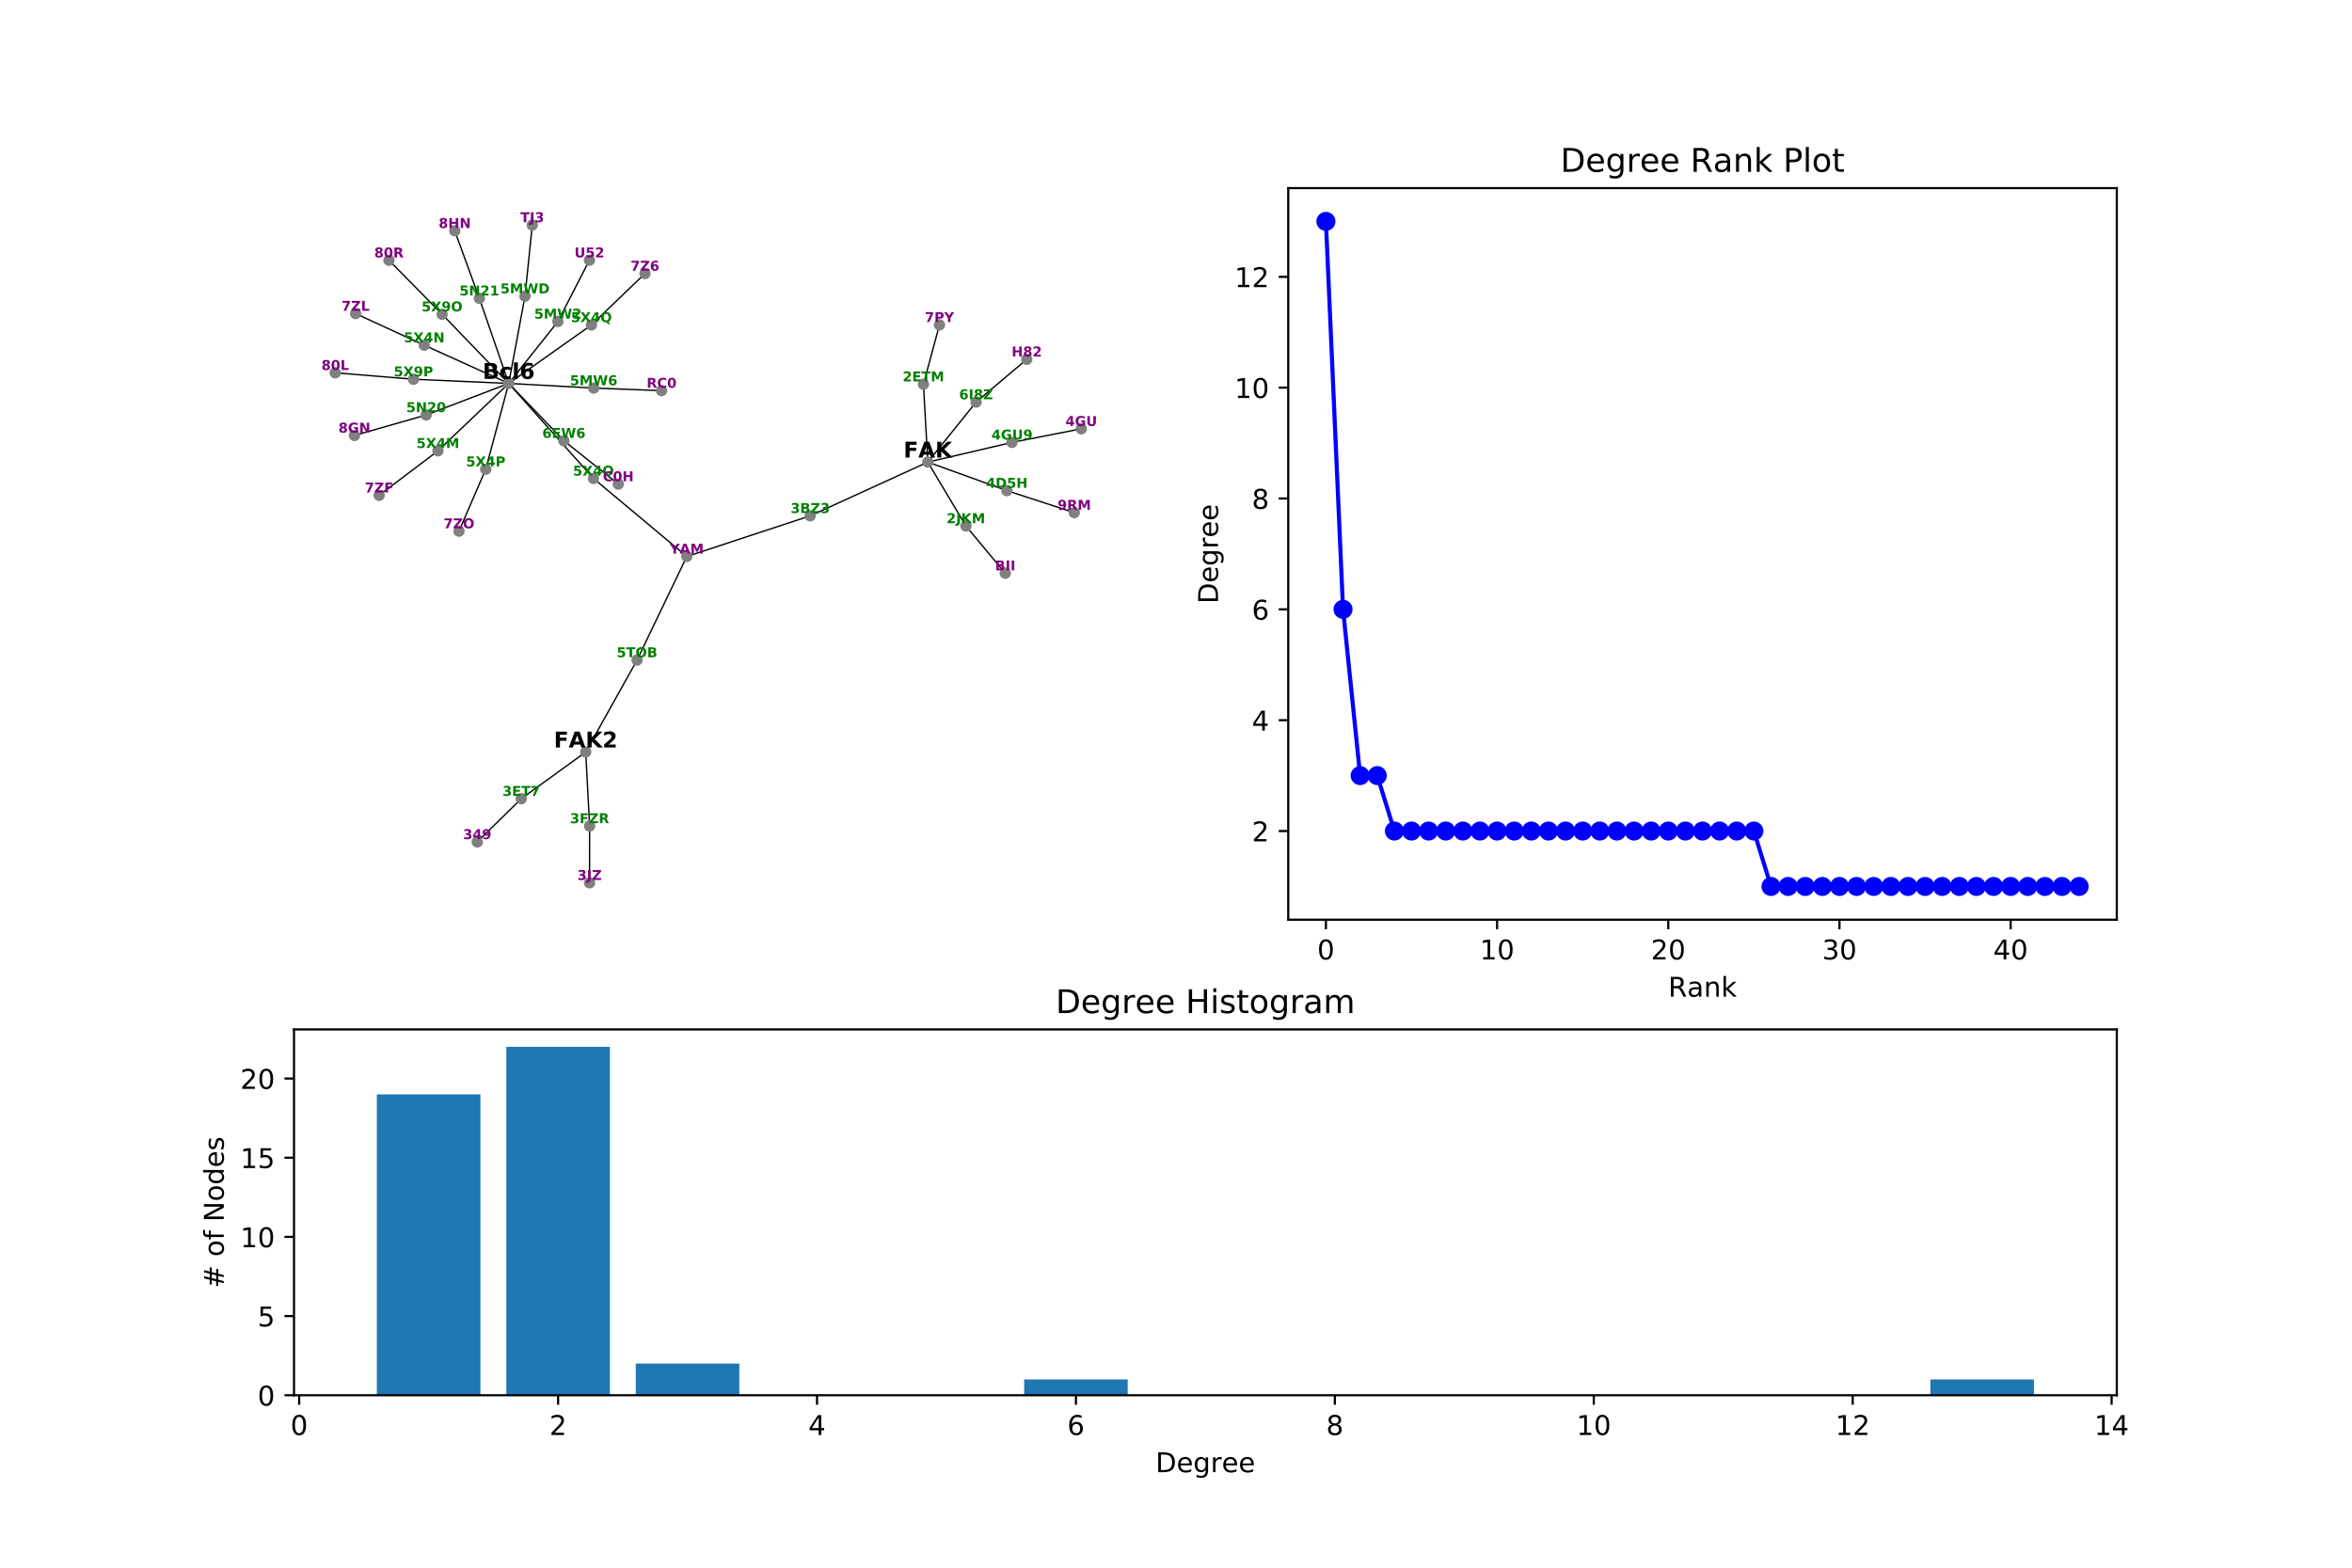 <?xml version="1.0" encoding="utf-8" standalone="no"?>
<!DOCTYPE svg PUBLIC "-//W3C//DTD SVG 1.1//EN"
  "http://www.w3.org/Graphics/SVG/1.1/DTD/svg11.dtd">
<!-- Created with matplotlib (https://matplotlib.org/) -->
<svg height="576pt" version="1.1" viewBox="0 0 864 576" width="864pt" xmlns="http://www.w3.org/2000/svg" xmlns:xlink="http://www.w3.org/1999/xlink">
 <defs>
  <style type="text/css">
*{stroke-linecap:butt;stroke-linejoin:round;}
  </style>
 </defs>
 <g id="figure_1">
  <g id="patch_1">
   <path d="M 0 576 
L 864 576 
L 864 0 
L 0 0 
z
" style="fill:#ffffff;"/>
  </g>
  <g id="axes_1">
   <g id="LineCollection_1">
    <path clip-path="url(#p7ed31e21df)" d="M 358.564 147.739 
L 340.826 169.784 
" style="fill:none;stroke:#000000;stroke-width:0.5;"/>
    <path clip-path="url(#p7ed31e21df)" d="M 358.564 147.739 
L 377.186 132.019 
" style="fill:none;stroke:#000000;stroke-width:0.5;"/>
    <path clip-path="url(#p7ed31e21df)" d="M 176.089 109.607 
L 186.882 140.88 
" style="fill:none;stroke:#000000;stroke-width:0.5;"/>
    <path clip-path="url(#p7ed31e21df)" d="M 176.089 109.607 
L 167.061 84.805 
" style="fill:none;stroke:#000000;stroke-width:0.5;"/>
    <path clip-path="url(#p7ed31e21df)" d="M 354.822 193.252 
L 340.826 169.784 
" style="fill:none;stroke:#000000;stroke-width:0.5;"/>
    <path clip-path="url(#p7ed31e21df)" d="M 354.822 193.252 
L 369.278 210.616 
" style="fill:none;stroke:#000000;stroke-width:0.5;"/>
    <path clip-path="url(#p7ed31e21df)" d="M 252.299 204.463 
L 297.625 189.528 
" style="fill:none;stroke:#000000;stroke-width:0.5;"/>
    <path clip-path="url(#p7ed31e21df)" d="M 252.299 204.463 
L 234.022 242.516 
" style="fill:none;stroke:#000000;stroke-width:0.5;"/>
    <path clip-path="url(#p7ed31e21df)" d="M 252.299 204.463 
L 217.999 175.793 
" style="fill:none;stroke:#000000;stroke-width:0.5;"/>
    <path clip-path="url(#p7ed31e21df)" d="M 216.52 95.614 
L 204.952 118.111 
" style="fill:none;stroke:#000000;stroke-width:0.5;"/>
    <path clip-path="url(#p7ed31e21df)" d="M 130.209 159.999 
L 156.54 152.467 
" style="fill:none;stroke:#000000;stroke-width:0.5;"/>
    <path clip-path="url(#p7ed31e21df)" d="M 191.48 293.465 
L 215.165 276.312 
" style="fill:none;stroke:#000000;stroke-width:0.5;"/>
    <path clip-path="url(#p7ed31e21df)" d="M 191.48 293.465 
L 175.316 309.353 
" style="fill:none;stroke:#000000;stroke-width:0.5;"/>
    <path clip-path="url(#p7ed31e21df)" d="M 207.155 161.94 
L 186.882 140.88 
" style="fill:none;stroke:#000000;stroke-width:0.5;"/>
    <path clip-path="url(#p7ed31e21df)" d="M 207.155 161.94 
L 227.138 177.86 
" style="fill:none;stroke:#000000;stroke-width:0.5;"/>
    <path clip-path="url(#p7ed31e21df)" d="M 162.39 115.453 
L 186.882 140.88 
" style="fill:none;stroke:#000000;stroke-width:0.5;"/>
    <path clip-path="url(#p7ed31e21df)" d="M 162.39 115.453 
L 142.884 95.641 
" style="fill:none;stroke:#000000;stroke-width:0.5;"/>
    <path clip-path="url(#p7ed31e21df)" d="M 168.61 195.159 
L 178.433 172.4 
" style="fill:none;stroke:#000000;stroke-width:0.5;"/>
    <path clip-path="url(#p7ed31e21df)" d="M 156.54 152.467 
L 186.882 140.88 
" style="fill:none;stroke:#000000;stroke-width:0.5;"/>
    <path clip-path="url(#p7ed31e21df)" d="M 123.146 136.978 
L 151.883 139.337 
" style="fill:none;stroke:#000000;stroke-width:0.5;"/>
    <path clip-path="url(#p7ed31e21df)" d="M 155.839 126.83 
L 186.882 140.88 
" style="fill:none;stroke:#000000;stroke-width:0.5;"/>
    <path clip-path="url(#p7ed31e21df)" d="M 155.839 126.83 
L 130.619 115.223 
" style="fill:none;stroke:#000000;stroke-width:0.5;"/>
    <path clip-path="url(#p7ed31e21df)" d="M 394.641 188.352 
L 369.868 180.269 
" style="fill:none;stroke:#000000;stroke-width:0.5;"/>
    <path clip-path="url(#p7ed31e21df)" d="M 236.934 100.508 
L 217.257 119.397 
" style="fill:none;stroke:#000000;stroke-width:0.5;"/>
    <path clip-path="url(#p7ed31e21df)" d="M 216.592 303.495 
L 215.165 276.312 
" style="fill:none;stroke:#000000;stroke-width:0.5;"/>
    <path clip-path="url(#p7ed31e21df)" d="M 216.592 303.495 
L 216.569 324.36 
" style="fill:none;stroke:#000000;stroke-width:0.5;"/>
    <path clip-path="url(#p7ed31e21df)" d="M 160.872 165.643 
L 186.882 140.88 
" style="fill:none;stroke:#000000;stroke-width:0.5;"/>
    <path clip-path="url(#p7ed31e21df)" d="M 160.872 165.643 
L 139.267 181.991 
" style="fill:none;stroke:#000000;stroke-width:0.5;"/>
    <path clip-path="url(#p7ed31e21df)" d="M 369.868 180.269 
L 340.826 169.784 
" style="fill:none;stroke:#000000;stroke-width:0.5;"/>
    <path clip-path="url(#p7ed31e21df)" d="M 340.826 169.784 
L 371.767 162.541 
" style="fill:none;stroke:#000000;stroke-width:0.5;"/>
    <path clip-path="url(#p7ed31e21df)" d="M 340.826 169.784 
L 339.224 141.175 
" style="fill:none;stroke:#000000;stroke-width:0.5;"/>
    <path clip-path="url(#p7ed31e21df)" d="M 340.826 169.784 
L 297.625 189.528 
" style="fill:none;stroke:#000000;stroke-width:0.5;"/>
    <path clip-path="url(#p7ed31e21df)" d="M 195.533 82.68 
L 192.86 108.827 
" style="fill:none;stroke:#000000;stroke-width:0.5;"/>
    <path clip-path="url(#p7ed31e21df)" d="M 243.034 143.526 
L 218.087 142.588 
" style="fill:none;stroke:#000000;stroke-width:0.5;"/>
    <path clip-path="url(#p7ed31e21df)" d="M 186.882 140.88 
L 217.257 119.397 
" style="fill:none;stroke:#000000;stroke-width:0.5;"/>
    <path clip-path="url(#p7ed31e21df)" d="M 186.882 140.88 
L 178.433 172.4 
" style="fill:none;stroke:#000000;stroke-width:0.5;"/>
    <path clip-path="url(#p7ed31e21df)" d="M 186.882 140.88 
L 151.883 139.337 
" style="fill:none;stroke:#000000;stroke-width:0.5;"/>
    <path clip-path="url(#p7ed31e21df)" d="M 186.882 140.88 
L 218.087 142.588 
" style="fill:none;stroke:#000000;stroke-width:0.5;"/>
    <path clip-path="url(#p7ed31e21df)" d="M 186.882 140.88 
L 192.86 108.827 
" style="fill:none;stroke:#000000;stroke-width:0.5;"/>
    <path clip-path="url(#p7ed31e21df)" d="M 186.882 140.88 
L 204.952 118.111 
" style="fill:none;stroke:#000000;stroke-width:0.5;"/>
    <path clip-path="url(#p7ed31e21df)" d="M 186.882 140.88 
L 217.999 175.793 
" style="fill:none;stroke:#000000;stroke-width:0.5;"/>
    <path clip-path="url(#p7ed31e21df)" d="M 339.224 141.175 
L 345.111 119.38 
" style="fill:none;stroke:#000000;stroke-width:0.5;"/>
    <path clip-path="url(#p7ed31e21df)" d="M 397.218 157.554 
L 371.767 162.541 
" style="fill:none;stroke:#000000;stroke-width:0.5;"/>
    <path clip-path="url(#p7ed31e21df)" d="M 215.165 276.312 
L 234.022 242.516 
" style="fill:none;stroke:#000000;stroke-width:0.5;"/>
   </g>
   <g id="PathCollection_1">
    <defs>
     <path d="M 0 1.581 
C 0.419 1.581 0.822 1.415 1.118 1.118 
C 1.415 0.822 1.581 0.419 1.581 0 
C 1.581 -0.419 1.415 -0.822 1.118 -1.118 
C 0.822 -1.415 0.419 -1.581 0 -1.581 
C -0.419 -1.581 -0.822 -1.415 -1.118 -1.118 
C -1.415 -0.822 -1.581 -0.419 -1.581 0 
C -1.581 0.419 -1.415 0.822 -1.118 1.118 
C -0.822 1.415 -0.419 1.581 0 1.581 
z
" id="C0_0_7582410625"/>
    </defs>
    <g clip-path="url(#p7ed31e21df)">
     <use style="fill:#808080;stroke:#808080;" x="358.564" xlink:href="#C0_0_7582410625" y="147.739"/>
    </g>
    <g clip-path="url(#p7ed31e21df)">
     <use style="fill:#808080;stroke:#808080;" x="176.089" xlink:href="#C0_0_7582410625" y="109.607"/>
    </g>
    <g clip-path="url(#p7ed31e21df)">
     <use style="fill:#808080;stroke:#808080;" x="354.822" xlink:href="#C0_0_7582410625" y="193.252"/>
    </g>
    <g clip-path="url(#p7ed31e21df)">
     <use style="fill:#808080;stroke:#808080;" x="252.299" xlink:href="#C0_0_7582410625" y="204.463"/>
    </g>
    <g clip-path="url(#p7ed31e21df)">
     <use style="fill:#808080;stroke:#808080;" x="216.52" xlink:href="#C0_0_7582410625" y="95.614"/>
    </g>
    <g clip-path="url(#p7ed31e21df)">
     <use style="fill:#808080;stroke:#808080;" x="377.186" xlink:href="#C0_0_7582410625" y="132.019"/>
    </g>
    <g clip-path="url(#p7ed31e21df)">
     <use style="fill:#808080;stroke:#808080;" x="130.209" xlink:href="#C0_0_7582410625" y="159.999"/>
    </g>
    <g clip-path="url(#p7ed31e21df)">
     <use style="fill:#808080;stroke:#808080;" x="191.48" xlink:href="#C0_0_7582410625" y="293.465"/>
    </g>
    <g clip-path="url(#p7ed31e21df)">
     <use style="fill:#808080;stroke:#808080;" x="207.155" xlink:href="#C0_0_7582410625" y="161.94"/>
    </g>
    <g clip-path="url(#p7ed31e21df)">
     <use style="fill:#808080;stroke:#808080;" x="162.39" xlink:href="#C0_0_7582410625" y="115.453"/>
    </g>
    <g clip-path="url(#p7ed31e21df)">
     <use style="fill:#808080;stroke:#808080;" x="168.61" xlink:href="#C0_0_7582410625" y="195.159"/>
    </g>
    <g clip-path="url(#p7ed31e21df)">
     <use style="fill:#808080;stroke:#808080;" x="156.54" xlink:href="#C0_0_7582410625" y="152.467"/>
    </g>
    <g clip-path="url(#p7ed31e21df)">
     <use style="fill:#808080;stroke:#808080;" x="123.146" xlink:href="#C0_0_7582410625" y="136.978"/>
    </g>
    <g clip-path="url(#p7ed31e21df)">
     <use style="fill:#808080;stroke:#808080;" x="142.884" xlink:href="#C0_0_7582410625" y="95.641"/>
    </g>
    <g clip-path="url(#p7ed31e21df)">
     <use style="fill:#808080;stroke:#808080;" x="155.839" xlink:href="#C0_0_7582410625" y="126.83"/>
    </g>
    <g clip-path="url(#p7ed31e21df)">
     <use style="fill:#808080;stroke:#808080;" x="394.641" xlink:href="#C0_0_7582410625" y="188.352"/>
    </g>
    <g clip-path="url(#p7ed31e21df)">
     <use style="fill:#808080;stroke:#808080;" x="236.934" xlink:href="#C0_0_7582410625" y="100.508"/>
    </g>
    <g clip-path="url(#p7ed31e21df)">
     <use style="fill:#808080;stroke:#808080;" x="216.592" xlink:href="#C0_0_7582410625" y="303.495"/>
    </g>
    <g clip-path="url(#p7ed31e21df)">
     <use style="fill:#808080;stroke:#808080;" x="160.872" xlink:href="#C0_0_7582410625" y="165.643"/>
    </g>
    <g clip-path="url(#p7ed31e21df)">
     <use style="fill:#808080;stroke:#808080;" x="369.868" xlink:href="#C0_0_7582410625" y="180.269"/>
    </g>
    <g clip-path="url(#p7ed31e21df)">
     <use style="fill:#808080;stroke:#808080;" x="175.316" xlink:href="#C0_0_7582410625" y="309.353"/>
    </g>
    <g clip-path="url(#p7ed31e21df)">
     <use style="fill:#808080;stroke:#808080;" x="369.278" xlink:href="#C0_0_7582410625" y="210.616"/>
    </g>
    <g clip-path="url(#p7ed31e21df)">
     <use style="fill:#808080;stroke:#808080;" x="340.826" xlink:href="#C0_0_7582410625" y="169.784"/>
    </g>
    <g clip-path="url(#p7ed31e21df)">
     <use style="fill:#808080;stroke:#808080;" x="195.533" xlink:href="#C0_0_7582410625" y="82.68"/>
    </g>
    <g clip-path="url(#p7ed31e21df)">
     <use style="fill:#808080;stroke:#808080;" x="243.034" xlink:href="#C0_0_7582410625" y="143.526"/>
    </g>
    <g clip-path="url(#p7ed31e21df)">
     <use style="fill:#808080;stroke:#808080;" x="186.882" xlink:href="#C0_0_7582410625" y="140.88"/>
    </g>
    <g clip-path="url(#p7ed31e21df)">
     <use style="fill:#808080;stroke:#808080;" x="167.061" xlink:href="#C0_0_7582410625" y="84.805"/>
    </g>
    <g clip-path="url(#p7ed31e21df)">
     <use style="fill:#808080;stroke:#808080;" x="297.625" xlink:href="#C0_0_7582410625" y="189.528"/>
    </g>
    <g clip-path="url(#p7ed31e21df)">
     <use style="fill:#808080;stroke:#808080;" x="218.087" xlink:href="#C0_0_7582410625" y="142.588"/>
    </g>
    <g clip-path="url(#p7ed31e21df)">
     <use style="fill:#808080;stroke:#808080;" x="217.257" xlink:href="#C0_0_7582410625" y="119.397"/>
    </g>
    <g clip-path="url(#p7ed31e21df)">
     <use style="fill:#808080;stroke:#808080;" x="339.224" xlink:href="#C0_0_7582410625" y="141.175"/>
    </g>
    <g clip-path="url(#p7ed31e21df)">
     <use style="fill:#808080;stroke:#808080;" x="151.883" xlink:href="#C0_0_7582410625" y="139.337"/>
    </g>
    <g clip-path="url(#p7ed31e21df)">
     <use style="fill:#808080;stroke:#808080;" x="139.267" xlink:href="#C0_0_7582410625" y="181.991"/>
    </g>
    <g clip-path="url(#p7ed31e21df)">
     <use style="fill:#808080;stroke:#808080;" x="397.218" xlink:href="#C0_0_7582410625" y="157.554"/>
    </g>
    <g clip-path="url(#p7ed31e21df)">
     <use style="fill:#808080;stroke:#808080;" x="215.165" xlink:href="#C0_0_7582410625" y="276.312"/>
    </g>
    <g clip-path="url(#p7ed31e21df)">
     <use style="fill:#808080;stroke:#808080;" x="130.619" xlink:href="#C0_0_7582410625" y="115.223"/>
    </g>
    <g clip-path="url(#p7ed31e21df)">
     <use style="fill:#808080;stroke:#808080;" x="192.86" xlink:href="#C0_0_7582410625" y="108.827"/>
    </g>
    <g clip-path="url(#p7ed31e21df)">
     <use style="fill:#808080;stroke:#808080;" x="371.767" xlink:href="#C0_0_7582410625" y="162.541"/>
    </g>
    <g clip-path="url(#p7ed31e21df)">
     <use style="fill:#808080;stroke:#808080;" x="178.433" xlink:href="#C0_0_7582410625" y="172.4"/>
    </g>
    <g clip-path="url(#p7ed31e21df)">
     <use style="fill:#808080;stroke:#808080;" x="227.138" xlink:href="#C0_0_7582410625" y="177.86"/>
    </g>
    <g clip-path="url(#p7ed31e21df)">
     <use style="fill:#808080;stroke:#808080;" x="216.569" xlink:href="#C0_0_7582410625" y="324.36"/>
    </g>
    <g clip-path="url(#p7ed31e21df)">
     <use style="fill:#808080;stroke:#808080;" x="345.111" xlink:href="#C0_0_7582410625" y="119.38"/>
    </g>
    <g clip-path="url(#p7ed31e21df)">
     <use style="fill:#808080;stroke:#808080;" x="217.999" xlink:href="#C0_0_7582410625" y="175.793"/>
    </g>
    <g clip-path="url(#p7ed31e21df)">
     <use style="fill:#808080;stroke:#808080;" x="234.022" xlink:href="#C0_0_7582410625" y="242.516"/>
    </g>
    <g clip-path="url(#p7ed31e21df)">
     <use style="fill:#808080;stroke:#808080;" x="204.952" xlink:href="#C0_0_7582410625" y="118.111"/>
    </g>
   </g>
   <g id="text_1">
    <g clip-path="url(#p7ed31e21df)">
     <!-- FAK -->
     <defs>
      <path d="M 9.188 72.906 
L 59.906 72.906 
L 59.906 58.688 
L 27.984 58.688 
L 27.984 45.125 
L 58.016 45.125 
L 58.016 30.906 
L 27.984 30.906 
L 27.984 0 
L 9.188 0 
z
" id="DejaVuSans-Bold-70"/>
      <path d="M 53.422 13.281 
L 24.031 13.281 
L 19.391 0 
L 0.484 0 
L 27.484 72.906 
L 49.906 72.906 
L 76.906 0 
L 58.016 0 
z
M 28.719 26.812 
L 48.688 26.812 
L 38.719 55.812 
z
" id="DejaVuSans-Bold-65"/>
      <path d="M 9.188 72.906 
L 27.984 72.906 
L 27.984 46.297 
L 55.078 72.906 
L 76.906 72.906 
L 41.797 38.375 
L 80.516 0 
L 56.984 0 
L 27.984 28.719 
L 27.984 0 
L 9.188 0 
z
" id="DejaVuSans-Bold-75"/>
     </defs>
     <g transform="translate(331.905 168.121)scale(0.08 -0.08)">
      <use xlink:href="#DejaVuSans-Bold-70"/>
      <use x="68.139" xlink:href="#DejaVuSans-Bold-65"/>
      <use x="145.531" xlink:href="#DejaVuSans-Bold-75"/>
     </g>
    </g>
   </g>
   <g id="text_2">
    <g clip-path="url(#p7ed31e21df)">
     <!-- Bcl6 -->
     <defs>
      <path d="M 38.375 44.672 
Q 42.828 44.672 45.109 46.625 
Q 47.406 48.578 47.406 52.391 
Q 47.406 56.156 45.109 58.125 
Q 42.828 60.109 38.375 60.109 
L 27.984 60.109 
L 27.984 44.672 
z
M 39.016 12.797 
Q 44.672 12.797 47.531 15.188 
Q 50.391 17.578 50.391 22.406 
Q 50.391 27.156 47.562 29.516 
Q 44.734 31.891 39.016 31.891 
L 27.984 31.891 
L 27.984 12.797 
z
M 56.5 39.016 
Q 62.547 37.25 65.859 32.516 
Q 69.188 27.781 69.188 20.906 
Q 69.188 10.359 62.062 5.172 
Q 54.938 0 40.375 0 
L 9.188 0 
L 9.188 72.906 
L 37.406 72.906 
Q 52.594 72.906 59.406 68.312 
Q 66.219 63.719 66.219 53.609 
Q 66.219 48.297 63.719 44.562 
Q 61.234 40.828 56.5 39.016 
z
" id="DejaVuSans-Bold-66"/>
      <path d="M 52.594 52.984 
L 52.594 38.719 
Q 49.031 41.156 45.438 42.328 
Q 41.844 43.5 37.984 43.5 
Q 30.672 43.5 26.594 39.234 
Q 22.516 34.969 22.516 27.297 
Q 22.516 19.625 26.594 15.344 
Q 30.672 11.078 37.984 11.078 
Q 42.094 11.078 45.781 12.297 
Q 49.469 13.531 52.594 15.922 
L 52.594 1.609 
Q 48.484 0.094 44.266 -0.656 
Q 40.047 -1.422 35.797 -1.422 
Q 21 -1.422 12.641 6.172 
Q 4.297 13.766 4.297 27.297 
Q 4.297 40.828 12.641 48.406 
Q 21 56 35.797 56 
Q 40.094 56 44.266 55.25 
Q 48.438 54.5 52.594 52.984 
z
" id="DejaVuSans-Bold-99"/>
      <path d="M 8.406 75.984 
L 25.875 75.984 
L 25.875 0 
L 8.406 0 
z
" id="DejaVuSans-Bold-108"/>
      <path d="M 36.188 35.984 
Q 31.25 35.984 28.781 32.781 
Q 26.312 29.594 26.312 23.188 
Q 26.312 16.797 28.781 13.594 
Q 31.25 10.406 36.188 10.406 
Q 41.156 10.406 43.625 13.594 
Q 46.094 16.797 46.094 23.188 
Q 46.094 29.594 43.625 32.781 
Q 41.156 35.984 36.188 35.984 
z
M 59.422 71 
L 59.422 57.516 
Q 54.781 59.719 50.672 60.766 
Q 46.578 61.812 42.672 61.812 
Q 34.281 61.812 29.594 57.141 
Q 24.906 52.484 24.125 43.312 
Q 27.344 45.703 31.094 46.891 
Q 34.859 48.094 39.312 48.094 
Q 50.484 48.094 57.344 41.547 
Q 64.203 35.016 64.203 24.422 
Q 64.203 12.703 56.531 5.641 
Q 48.875 -1.422 35.984 -1.422 
Q 21.781 -1.422 13.984 8.172 
Q 6.203 17.781 6.203 35.406 
Q 6.203 53.469 15.312 63.797 
Q 24.422 74.125 40.281 74.125 
Q 45.312 74.125 50.047 73.344 
Q 54.781 72.562 59.422 71 
z
" id="DejaVuSans-Bold-54"/>
     </defs>
     <g transform="translate(177.308 139.216)scale(0.08 -0.08)">
      <use xlink:href="#DejaVuSans-Bold-66"/>
      <use x="76.221" xlink:href="#DejaVuSans-Bold-99"/>
      <use x="135.498" xlink:href="#DejaVuSans-Bold-108"/>
      <use x="169.775" xlink:href="#DejaVuSans-Bold-54"/>
     </g>
    </g>
   </g>
   <g id="text_3">
    <g clip-path="url(#p7ed31e21df)">
     <!-- FAK2 -->
     <defs>
      <path d="M 28.812 13.812 
L 60.891 13.812 
L 60.891 0 
L 7.906 0 
L 7.906 13.812 
L 34.516 37.312 
Q 38.094 40.531 39.797 43.609 
Q 41.5 46.688 41.5 50 
Q 41.5 55.125 38.062 58.25 
Q 34.625 61.375 28.906 61.375 
Q 24.516 61.375 19.281 59.5 
Q 14.062 57.625 8.109 53.906 
L 8.109 69.922 
Q 14.453 72.016 20.656 73.109 
Q 26.859 74.219 32.812 74.219 
Q 45.906 74.219 53.156 68.453 
Q 60.406 62.703 60.406 52.391 
Q 60.406 46.438 57.328 41.281 
Q 54.25 36.141 44.391 27.484 
z
" id="DejaVuSans-Bold-50"/>
     </defs>
     <g transform="translate(203.462 274.648)scale(0.08 -0.08)">
      <use xlink:href="#DejaVuSans-Bold-70"/>
      <use x="68.139" xlink:href="#DejaVuSans-Bold-65"/>
      <use x="145.531" xlink:href="#DejaVuSans-Bold-75"/>
      <use x="223.021" xlink:href="#DejaVuSans-Bold-50"/>
     </g>
    </g>
   </g>
   <g id="text_4">
    <g clip-path="url(#p7ed31e21df)">
     <!-- 6I8Z -->
     <defs>
      <path d="M 9.188 72.906 
L 27.984 72.906 
L 27.984 0 
L 9.188 0 
z
" id="DejaVuSans-Bold-73"/>
      <path d="M 34.812 32.625 
Q 29.547 32.625 26.703 29.734 
Q 23.875 26.859 23.875 21.484 
Q 23.875 16.109 26.703 13.25 
Q 29.547 10.406 34.812 10.406 
Q 40.047 10.406 42.828 13.25 
Q 45.609 16.109 45.609 21.484 
Q 45.609 26.906 42.828 29.766 
Q 40.047 32.625 34.812 32.625 
z
M 21.094 38.812 
Q 14.453 40.828 11.078 44.969 
Q 7.719 49.125 7.719 55.328 
Q 7.719 64.547 14.594 69.375 
Q 21.484 74.219 34.812 74.219 
Q 48.047 74.219 54.922 69.406 
Q 61.812 64.594 61.812 55.328 
Q 61.812 49.125 58.422 44.969 
Q 55.031 40.828 48.391 38.812 
Q 55.812 36.766 59.594 32.156 
Q 63.375 27.547 63.375 20.516 
Q 63.375 9.672 56.172 4.125 
Q 48.969 -1.422 34.812 -1.422 
Q 20.609 -1.422 13.359 4.125 
Q 6.109 9.672 6.109 20.516 
Q 6.109 27.547 9.891 32.156 
Q 13.672 36.766 21.094 38.812 
z
M 25.484 53.422 
Q 25.484 49.078 27.906 46.734 
Q 30.328 44.391 34.812 44.391 
Q 39.203 44.391 41.594 46.734 
Q 44 49.078 44 53.422 
Q 44 57.766 41.594 60.078 
Q 39.203 62.406 34.812 62.406 
Q 30.328 62.406 27.906 60.062 
Q 25.484 57.719 25.484 53.422 
z
" id="DejaVuSans-Bold-56"/>
      <path d="M 5.609 72.906 
L 66.891 72.906 
L 66.891 61.531 
L 27.781 14.203 
L 68.016 14.203 
L 68.016 0 
L 4.5 0 
L 4.5 11.375 
L 43.609 58.688 
L 5.609 58.688 
z
" id="DejaVuSans-Bold-90"/>
     </defs>
     <g style="fill:#008000;" transform="translate(352.342 146.699)scale(0.05 -0.05)">
      <use xlink:href="#DejaVuSans-Bold-54"/>
      <use x="69.58" xlink:href="#DejaVuSans-Bold-73"/>
      <use x="106.787" xlink:href="#DejaVuSans-Bold-56"/>
      <use x="176.367" xlink:href="#DejaVuSans-Bold-90"/>
     </g>
    </g>
   </g>
   <g id="text_5">
    <g clip-path="url(#p7ed31e21df)">
     <!-- 5N21 -->
     <defs>
      <path d="M 10.594 72.906 
L 57.328 72.906 
L 57.328 59.078 
L 25.594 59.078 
L 25.594 47.797 
Q 27.734 48.391 29.906 48.703 
Q 32.078 49.031 34.422 49.031 
Q 47.75 49.031 55.172 42.359 
Q 62.594 35.688 62.594 23.781 
Q 62.594 11.969 54.516 5.266 
Q 46.438 -1.422 32.078 -1.422 
Q 25.875 -1.422 19.797 -0.219 
Q 13.719 0.984 7.719 3.422 
L 7.719 18.219 
Q 13.672 14.797 19.016 13.078 
Q 24.359 11.375 29.109 11.375 
Q 35.938 11.375 39.859 14.719 
Q 43.797 18.062 43.797 23.781 
Q 43.797 29.547 39.859 32.859 
Q 35.938 36.188 29.109 36.188 
Q 25.047 36.188 20.453 35.125 
Q 15.875 34.078 10.594 31.891 
z
" id="DejaVuSans-Bold-53"/>
      <path d="M 9.188 72.906 
L 30.172 72.906 
L 56.688 22.906 
L 56.688 72.906 
L 74.516 72.906 
L 74.516 0 
L 53.516 0 
L 27 50 
L 27 0 
L 9.188 0 
z
" id="DejaVuSans-Bold-78"/>
      <path d="M 11.719 12.984 
L 28.328 12.984 
L 28.328 60.109 
L 11.281 56.594 
L 11.281 69.391 
L 28.219 72.906 
L 46.094 72.906 
L 46.094 12.984 
L 62.703 12.984 
L 62.703 0 
L 11.719 0 
z
" id="DejaVuSans-Bold-49"/>
     </defs>
     <g style="fill:#008000;" transform="translate(168.778 108.567)scale(0.05 -0.05)">
      <use xlink:href="#DejaVuSans-Bold-53"/>
      <use x="69.58" xlink:href="#DejaVuSans-Bold-78"/>
      <use x="153.271" xlink:href="#DejaVuSans-Bold-50"/>
      <use x="222.852" xlink:href="#DejaVuSans-Bold-49"/>
     </g>
    </g>
   </g>
   <g id="text_6">
    <g clip-path="url(#p7ed31e21df)">
     <!-- 2JKM -->
     <defs>
      <path d="M 9.188 72.906 
L 27.984 72.906 
L 27.984 7.078 
Q 27.984 -6.547 20.578 -13.281 
Q 13.188 -20.016 -1.812 -20.016 
L -5.609 -20.016 
L -5.609 -5.812 
L -2.688 -5.812 
Q 3.172 -5.812 6.172 -2.531 
Q 9.188 0.734 9.188 7.078 
z
" id="DejaVuSans-Bold-74"/>
      <path d="M 9.188 72.906 
L 33.109 72.906 
L 49.703 33.891 
L 66.406 72.906 
L 90.281 72.906 
L 90.281 0 
L 72.516 0 
L 72.516 53.328 
L 55.719 14.016 
L 43.797 14.016 
L 27 53.328 
L 27 0 
L 9.188 0 
z
" id="DejaVuSans-Bold-77"/>
     </defs>
     <g style="fill:#008000;" transform="translate(347.728 192.212)scale(0.05 -0.05)">
      <use xlink:href="#DejaVuSans-Bold-50"/>
      <use x="69.58" xlink:href="#DejaVuSans-Bold-74"/>
      <use x="106.787" xlink:href="#DejaVuSans-Bold-75"/>
      <use x="184.277" xlink:href="#DejaVuSans-Bold-77"/>
     </g>
    </g>
   </g>
   <g id="text_7">
    <g clip-path="url(#p7ed31e21df)">
     <!-- 3ET7 -->
     <defs>
      <path d="M 46.578 39.312 
Q 53.953 37.406 57.781 32.688 
Q 61.625 27.984 61.625 20.703 
Q 61.625 9.859 53.312 4.219 
Q 45.016 -1.422 29.109 -1.422 
Q 23.484 -1.422 17.844 -0.516 
Q 12.203 0.391 6.688 2.203 
L 6.688 16.703 
Q 11.969 14.062 17.156 12.719 
Q 22.359 11.375 27.391 11.375 
Q 34.859 11.375 38.844 13.953 
Q 42.828 16.547 42.828 21.391 
Q 42.828 26.375 38.75 28.938 
Q 34.672 31.5 26.703 31.5 
L 19.188 31.5 
L 19.188 43.609 
L 27.094 43.609 
Q 34.188 43.609 37.641 45.828 
Q 41.109 48.047 41.109 52.594 
Q 41.109 56.781 37.734 59.078 
Q 34.375 61.375 28.219 61.375 
Q 23.688 61.375 19.047 60.344 
Q 14.406 59.328 9.812 57.328 
L 9.812 71.094 
Q 15.375 72.656 20.844 73.438 
Q 26.312 74.219 31.594 74.219 
Q 45.797 74.219 52.844 69.547 
Q 59.906 64.891 59.906 55.516 
Q 59.906 49.125 56.531 45.047 
Q 53.172 40.969 46.578 39.312 
z
" id="DejaVuSans-Bold-51"/>
      <path d="M 9.188 72.906 
L 59.906 72.906 
L 59.906 58.688 
L 27.984 58.688 
L 27.984 45.125 
L 58.016 45.125 
L 58.016 30.906 
L 27.984 30.906 
L 27.984 14.203 
L 60.984 14.203 
L 60.984 0 
L 9.188 0 
z
" id="DejaVuSans-Bold-69"/>
      <path d="M 0.484 72.906 
L 67.672 72.906 
L 67.672 58.688 
L 43.5 58.688 
L 43.5 0 
L 24.703 0 
L 24.703 58.688 
L 0.484 58.688 
z
" id="DejaVuSans-Bold-84"/>
      <path d="M 6.688 72.906 
L 61.625 72.906 
L 61.625 62.312 
L 33.203 0 
L 14.891 0 
L 41.797 59.078 
L 6.688 59.078 
z
" id="DejaVuSans-Bold-55"/>
     </defs>
     <g style="fill:#008000;" transform="translate(184.587 292.425)scale(0.05 -0.05)">
      <use xlink:href="#DejaVuSans-Bold-51"/>
      <use x="69.58" xlink:href="#DejaVuSans-Bold-69"/>
      <use x="137.891" xlink:href="#DejaVuSans-Bold-84"/>
      <use x="206.104" xlink:href="#DejaVuSans-Bold-55"/>
     </g>
    </g>
   </g>
   <g id="text_8">
    <g clip-path="url(#p7ed31e21df)">
     <!-- 6EW6 -->
     <defs>
      <path d="M 2.984 72.906 
L 21 72.906 
L 33.594 19.922 
L 46.094 72.906 
L 64.203 72.906 
L 76.703 19.922 
L 89.312 72.906 
L 107.172 72.906 
L 89.984 0 
L 68.312 0 
L 55.078 55.422 
L 42 0 
L 20.312 0 
z
" id="DejaVuSans-Bold-87"/>
     </defs>
     <g style="fill:#008000;" transform="translate(199.211 160.9)scale(0.05 -0.05)">
      <use xlink:href="#DejaVuSans-Bold-54"/>
      <use x="69.58" xlink:href="#DejaVuSans-Bold-69"/>
      <use x="137.891" xlink:href="#DejaVuSans-Bold-87"/>
      <use x="248.193" xlink:href="#DejaVuSans-Bold-54"/>
     </g>
    </g>
   </g>
   <g id="text_9">
    <g clip-path="url(#p7ed31e21df)">
     <!-- 5X9O -->
     <defs>
      <path d="M 49.812 37.203 
L 75.094 0 
L 55.516 0 
L 38.484 24.906 
L 21.578 0 
L 1.906 0 
L 27.203 37.203 
L 2.875 72.906 
L 22.516 72.906 
L 38.484 49.422 
L 54.391 72.906 
L 74.125 72.906 
z
" id="DejaVuSans-Bold-88"/>
      <path d="M 10.016 1.609 
L 10.016 15.094 
Q 14.5 12.984 18.594 11.938 
Q 22.703 10.891 26.703 10.891 
Q 35.109 10.891 39.797 15.547 
Q 44.484 20.219 45.312 29.391 
Q 42 26.953 38.234 25.734 
Q 34.469 24.516 30.078 24.516 
Q 18.891 24.516 12.031 31.031 
Q 5.172 37.547 5.172 48.188 
Q 5.172 59.969 12.812 67.047 
Q 20.453 74.125 33.297 74.125 
Q 47.562 74.125 55.375 64.5 
Q 63.188 54.891 63.188 37.312 
Q 63.188 19.234 54.047 8.906 
Q 44.922 -1.422 29 -1.422 
Q 23.875 -1.422 19.188 -0.656 
Q 14.5 0.094 10.016 1.609 
z
M 33.203 36.719 
Q 38.141 36.719 40.625 39.906 
Q 43.109 43.109 43.109 49.516 
Q 43.109 55.859 40.625 59.078 
Q 38.141 62.312 33.203 62.312 
Q 28.266 62.312 25.781 59.078 
Q 23.297 55.859 23.297 49.516 
Q 23.297 43.109 25.781 39.906 
Q 28.266 36.719 33.203 36.719 
z
" id="DejaVuSans-Bold-57"/>
      <path d="M 42.484 60.594 
Q 33.891 60.594 29.156 54.25 
Q 24.422 47.906 24.422 36.375 
Q 24.422 24.906 29.156 18.547 
Q 33.891 12.203 42.484 12.203 
Q 51.125 12.203 55.859 18.547 
Q 60.594 24.906 60.594 36.375 
Q 60.594 47.906 55.859 54.25 
Q 51.125 60.594 42.484 60.594 
z
M 42.484 74.219 
Q 60.062 74.219 70.016 64.156 
Q 79.984 54.109 79.984 36.375 
Q 79.984 18.703 70.016 8.641 
Q 60.062 -1.422 42.484 -1.422 
Q 24.953 -1.422 14.969 8.641 
Q 4.984 18.703 4.984 36.375 
Q 4.984 54.109 14.969 64.156 
Q 24.953 74.219 42.484 74.219 
z
" id="DejaVuSans-Bold-79"/>
     </defs>
     <g style="fill:#008000;" transform="translate(154.858 114.413)scale(0.05 -0.05)">
      <use xlink:href="#DejaVuSans-Bold-53"/>
      <use x="69.58" xlink:href="#DejaVuSans-Bold-88"/>
      <use x="146.68" xlink:href="#DejaVuSans-Bold-57"/>
      <use x="216.26" xlink:href="#DejaVuSans-Bold-79"/>
     </g>
    </g>
   </g>
   <g id="text_10">
    <g clip-path="url(#p7ed31e21df)">
     <!-- 5N20 -->
     <defs>
      <path d="M 46 36.531 
Q 46 50.203 43.438 55.781 
Q 40.875 61.375 34.812 61.375 
Q 28.766 61.375 26.172 55.781 
Q 23.578 50.203 23.578 36.531 
Q 23.578 22.703 26.172 17.031 
Q 28.766 11.375 34.812 11.375 
Q 40.828 11.375 43.406 17.031 
Q 46 22.703 46 36.531 
z
M 64.797 36.375 
Q 64.797 18.266 56.984 8.422 
Q 49.172 -1.422 34.812 -1.422 
Q 20.406 -1.422 12.594 8.422 
Q 4.781 18.266 4.781 36.375 
Q 4.781 54.547 12.594 64.375 
Q 20.406 74.219 34.812 74.219 
Q 49.172 74.219 56.984 64.375 
Q 64.797 54.547 64.797 36.375 
z
" id="DejaVuSans-Bold-48"/>
     </defs>
     <g style="fill:#008000;" transform="translate(149.229 151.427)scale(0.05 -0.05)">
      <use xlink:href="#DejaVuSans-Bold-53"/>
      <use x="69.58" xlink:href="#DejaVuSans-Bold-78"/>
      <use x="153.271" xlink:href="#DejaVuSans-Bold-50"/>
      <use x="222.852" xlink:href="#DejaVuSans-Bold-48"/>
     </g>
    </g>
   </g>
   <g id="text_11">
    <g clip-path="url(#p7ed31e21df)">
     <!-- 5X4N -->
     <defs>
      <path d="M 36.812 57.422 
L 16.219 26.906 
L 36.812 26.906 
z
M 33.688 72.906 
L 54.594 72.906 
L 54.594 26.906 
L 64.984 26.906 
L 64.984 13.281 
L 54.594 13.281 
L 54.594 0 
L 36.812 0 
L 36.812 13.281 
L 4.5 13.281 
L 4.5 29.391 
z
" id="DejaVuSans-Bold-52"/>
     </defs>
     <g style="fill:#008000;" transform="translate(148.34 125.79)scale(0.05 -0.05)">
      <use xlink:href="#DejaVuSans-Bold-53"/>
      <use x="69.58" xlink:href="#DejaVuSans-Bold-88"/>
      <use x="146.68" xlink:href="#DejaVuSans-Bold-52"/>
      <use x="216.26" xlink:href="#DejaVuSans-Bold-78"/>
     </g>
    </g>
   </g>
   <g id="text_12">
    <g clip-path="url(#p7ed31e21df)">
     <!-- 3FZR -->
     <defs>
      <path d="M 35.891 40.578 
Q 41.797 40.578 44.359 42.766 
Q 46.922 44.969 46.922 50 
Q 46.922 54.984 44.359 57.125 
Q 41.797 59.281 35.891 59.281 
L 27.984 59.281 
L 27.984 40.578 
z
M 27.984 27.594 
L 27.984 0 
L 9.188 0 
L 9.188 72.906 
L 37.891 72.906 
Q 52.297 72.906 59 68.062 
Q 65.719 63.234 65.719 52.781 
Q 65.719 45.562 62.219 40.922 
Q 58.734 36.281 51.703 34.078 
Q 55.562 33.203 58.609 30.094 
Q 61.672 27 64.797 20.703 
L 75 0 
L 54.984 0 
L 46.094 18.109 
Q 43.406 23.578 40.641 25.578 
Q 37.891 27.594 33.297 27.594 
z
" id="DejaVuSans-Bold-82"/>
     </defs>
     <g style="fill:#008000;" transform="translate(209.407 302.456)scale(0.05 -0.05)">
      <use xlink:href="#DejaVuSans-Bold-51"/>
      <use x="69.58" xlink:href="#DejaVuSans-Bold-70"/>
      <use x="137.891" xlink:href="#DejaVuSans-Bold-90"/>
      <use x="210.4" xlink:href="#DejaVuSans-Bold-82"/>
     </g>
    </g>
   </g>
   <g id="text_13">
    <g clip-path="url(#p7ed31e21df)">
     <!-- 5X4M -->
     <g style="fill:#008000;" transform="translate(152.978 164.603)scale(0.05 -0.05)">
      <use xlink:href="#DejaVuSans-Bold-53"/>
      <use x="69.58" xlink:href="#DejaVuSans-Bold-88"/>
      <use x="146.68" xlink:href="#DejaVuSans-Bold-52"/>
      <use x="216.26" xlink:href="#DejaVuSans-Bold-77"/>
     </g>
    </g>
   </g>
   <g id="text_14">
    <g clip-path="url(#p7ed31e21df)">
     <!-- 4D5H -->
     <defs>
      <path d="M 27.984 58.688 
L 27.984 14.203 
L 34.719 14.203 
Q 46.234 14.203 52.312 19.922 
Q 58.406 25.641 58.406 36.531 
Q 58.406 47.359 52.344 53.016 
Q 46.297 58.688 34.719 58.688 
z
M 9.188 72.906 
L 29 72.906 
Q 45.609 72.906 53.734 70.531 
Q 61.859 68.172 67.672 62.5 
Q 72.797 57.562 75.281 51.109 
Q 77.781 44.672 77.781 36.531 
Q 77.781 28.266 75.281 21.797 
Q 72.797 15.328 67.672 10.406 
Q 61.812 4.734 53.609 2.359 
Q 45.406 0 29 0 
L 9.188 0 
z
" id="DejaVuSans-Bold-68"/>
      <path d="M 9.188 72.906 
L 27.984 72.906 
L 27.984 45.125 
L 55.719 45.125 
L 55.719 72.906 
L 74.516 72.906 
L 74.516 0 
L 55.719 0 
L 55.719 30.906 
L 27.984 30.906 
L 27.984 0 
L 9.188 0 
z
" id="DejaVuSans-Bold-72"/>
     </defs>
     <g style="fill:#008000;" transform="translate(362.222 179.229)scale(0.05 -0.05)">
      <use xlink:href="#DejaVuSans-Bold-52"/>
      <use x="69.58" xlink:href="#DejaVuSans-Bold-68"/>
      <use x="152.588" xlink:href="#DejaVuSans-Bold-53"/>
      <use x="222.168" xlink:href="#DejaVuSans-Bold-72"/>
     </g>
    </g>
   </g>
   <g id="text_15">
    <g clip-path="url(#p7ed31e21df)">
     <!-- 3BZ3 -->
     <g style="fill:#008000;" transform="translate(290.427 188.488)scale(0.05 -0.05)">
      <use xlink:href="#DejaVuSans-Bold-51"/>
      <use x="69.58" xlink:href="#DejaVuSans-Bold-66"/>
      <use x="145.801" xlink:href="#DejaVuSans-Bold-90"/>
      <use x="218.311" xlink:href="#DejaVuSans-Bold-51"/>
     </g>
    </g>
   </g>
   <g id="text_16">
    <g clip-path="url(#p7ed31e21df)">
     <!-- 5MW6 -->
     <g style="fill:#008000;" transform="translate(209.363 141.548)scale(0.05 -0.05)">
      <use xlink:href="#DejaVuSans-Bold-53"/>
      <use x="69.58" xlink:href="#DejaVuSans-Bold-77"/>
      <use x="169.092" xlink:href="#DejaVuSans-Bold-87"/>
      <use x="279.395" xlink:href="#DejaVuSans-Bold-54"/>
     </g>
    </g>
   </g>
   <g id="text_17">
    <g clip-path="url(#p7ed31e21df)">
     <!-- 5X4Q -->
     <defs>
      <path d="M 44.484 -1.312 
L 43.016 -1.312 
Q 25 -1.312 14.984 8.641 
Q 4.984 18.609 4.984 36.375 
Q 4.984 54.109 14.969 64.156 
Q 24.953 74.219 42.484 74.219 
Q 60.203 74.219 70.094 64.25 
Q 79.984 54.297 79.984 36.375 
Q 79.984 24.078 74.734 15.188 
Q 69.484 6.297 59.625 1.812 
L 74.312 -14.594 
L 56.391 -14.594 
z
M 42.484 60.594 
Q 33.891 60.594 29.156 54.25 
Q 24.422 47.906 24.422 36.375 
Q 24.422 24.656 29.047 18.422 
Q 33.688 12.203 42.484 12.203 
Q 51.125 12.203 55.859 18.547 
Q 60.594 24.906 60.594 36.375 
Q 60.594 47.906 55.859 54.25 
Q 51.125 60.594 42.484 60.594 
z
" id="DejaVuSans-Bold-81"/>
     </defs>
     <g style="fill:#008000;" transform="translate(209.726 118.357)scale(0.05 -0.05)">
      <use xlink:href="#DejaVuSans-Bold-53"/>
      <use x="69.58" xlink:href="#DejaVuSans-Bold-88"/>
      <use x="146.68" xlink:href="#DejaVuSans-Bold-52"/>
      <use x="216.26" xlink:href="#DejaVuSans-Bold-81"/>
     </g>
    </g>
   </g>
   <g id="text_18">
    <g clip-path="url(#p7ed31e21df)">
     <!-- 2ETM -->
     <g style="fill:#008000;" transform="translate(331.583 140.135)scale(0.05 -0.05)">
      <use xlink:href="#DejaVuSans-Bold-50"/>
      <use x="69.58" xlink:href="#DejaVuSans-Bold-69"/>
      <use x="137.891" xlink:href="#DejaVuSans-Bold-84"/>
      <use x="206.104" xlink:href="#DejaVuSans-Bold-77"/>
     </g>
    </g>
   </g>
   <g id="text_19">
    <g clip-path="url(#p7ed31e21df)">
     <!-- 5X9P -->
     <defs>
      <path d="M 9.188 72.906 
L 40.375 72.906 
Q 54.297 72.906 61.734 66.719 
Q 69.188 60.547 69.188 49.125 
Q 69.188 37.641 61.734 31.469 
Q 54.297 25.297 40.375 25.297 
L 27.984 25.297 
L 27.984 0 
L 9.188 0 
z
M 27.984 59.281 
L 27.984 38.922 
L 38.375 38.922 
Q 43.844 38.922 46.828 41.578 
Q 49.812 44.234 49.812 49.125 
Q 49.812 54 46.828 56.641 
Q 43.844 59.281 38.375 59.281 
z
" id="DejaVuSans-Bold-80"/>
     </defs>
     <g style="fill:#008000;" transform="translate(144.645 138.297)scale(0.05 -0.05)">
      <use xlink:href="#DejaVuSans-Bold-53"/>
      <use x="69.58" xlink:href="#DejaVuSans-Bold-88"/>
      <use x="146.68" xlink:href="#DejaVuSans-Bold-57"/>
      <use x="216.26" xlink:href="#DejaVuSans-Bold-80"/>
     </g>
    </g>
   </g>
   <g id="text_20">
    <g clip-path="url(#p7ed31e21df)">
     <!-- 5MWD -->
     <g style="fill:#008000;" transform="translate(183.8 107.788)scale(0.05 -0.05)">
      <use xlink:href="#DejaVuSans-Bold-53"/>
      <use x="69.58" xlink:href="#DejaVuSans-Bold-77"/>
      <use x="169.092" xlink:href="#DejaVuSans-Bold-87"/>
      <use x="279.395" xlink:href="#DejaVuSans-Bold-68"/>
     </g>
    </g>
   </g>
   <g id="text_21">
    <g clip-path="url(#p7ed31e21df)">
     <!-- 4GU9 -->
     <defs>
      <path d="M 74.703 5.422 
Q 67.672 2 60.109 0.281 
Q 52.547 -1.422 44.484 -1.422 
Q 26.266 -1.422 15.625 8.766 
Q 4.984 18.953 4.984 36.375 
Q 4.984 54 15.812 64.109 
Q 26.656 74.219 45.516 74.219 
Q 52.781 74.219 59.438 72.844 
Q 66.109 71.484 72.016 68.797 
L 72.016 53.719 
Q 65.922 57.172 59.891 58.875 
Q 53.859 60.594 47.797 60.594 
Q 36.578 60.594 30.5 54.312 
Q 24.422 48.047 24.422 36.375 
Q 24.422 24.812 30.281 18.5 
Q 36.141 12.203 46.922 12.203 
Q 49.859 12.203 52.375 12.562 
Q 54.891 12.938 56.891 13.719 
L 56.891 27.875 
L 45.406 27.875 
L 45.406 40.484 
L 74.703 40.484 
z
" id="DejaVuSans-Bold-71"/>
      <path d="M 9.188 72.906 
L 27.984 72.906 
L 27.984 29.203 
Q 27.984 20.172 30.938 16.281 
Q 33.891 12.406 40.578 12.406 
Q 47.312 12.406 50.266 16.281 
Q 53.219 20.172 53.219 29.203 
L 53.219 72.906 
L 72.016 72.906 
L 72.016 29.203 
Q 72.016 13.719 64.25 6.141 
Q 56.5 -1.422 40.578 -1.422 
Q 24.703 -1.422 16.938 6.141 
Q 9.188 13.719 9.188 29.203 
z
" id="DejaVuSans-Bold-85"/>
     </defs>
     <g style="fill:#008000;" transform="translate(364.206 161.501)scale(0.05 -0.05)">
      <use xlink:href="#DejaVuSans-Bold-52"/>
      <use x="69.58" xlink:href="#DejaVuSans-Bold-71"/>
      <use x="151.66" xlink:href="#DejaVuSans-Bold-85"/>
      <use x="232.861" xlink:href="#DejaVuSans-Bold-57"/>
     </g>
    </g>
   </g>
   <g id="text_22">
    <g clip-path="url(#p7ed31e21df)">
     <!-- 5X4P -->
     <g style="fill:#008000;" transform="translate(171.194 171.36)scale(0.05 -0.05)">
      <use xlink:href="#DejaVuSans-Bold-53"/>
      <use x="69.58" xlink:href="#DejaVuSans-Bold-88"/>
      <use x="146.68" xlink:href="#DejaVuSans-Bold-52"/>
      <use x="216.26" xlink:href="#DejaVuSans-Bold-80"/>
     </g>
    </g>
   </g>
   <g id="text_23">
    <g clip-path="url(#p7ed31e21df)">
     <!-- 5X4O -->
     <g style="fill:#008000;" transform="translate(210.468 174.753)scale(0.05 -0.05)">
      <use xlink:href="#DejaVuSans-Bold-53"/>
      <use x="69.58" xlink:href="#DejaVuSans-Bold-88"/>
      <use x="146.68" xlink:href="#DejaVuSans-Bold-52"/>
      <use x="216.26" xlink:href="#DejaVuSans-Bold-79"/>
     </g>
    </g>
   </g>
   <g id="text_24">
    <g clip-path="url(#p7ed31e21df)">
     <!-- 5TOB -->
     <g style="fill:#008000;" transform="translate(226.546 241.477)scale(0.05 -0.05)">
      <use xlink:href="#DejaVuSans-Bold-53"/>
      <use x="69.58" xlink:href="#DejaVuSans-Bold-84"/>
      <use x="137.793" xlink:href="#DejaVuSans-Bold-79"/>
      <use x="222.803" xlink:href="#DejaVuSans-Bold-66"/>
     </g>
    </g>
   </g>
   <g id="text_25">
    <g clip-path="url(#p7ed31e21df)">
     <!-- 5MW2 -->
     <g style="fill:#008000;" transform="translate(196.228 117.071)scale(0.05 -0.05)">
      <use xlink:href="#DejaVuSans-Bold-53"/>
      <use x="69.58" xlink:href="#DejaVuSans-Bold-77"/>
      <use x="169.092" xlink:href="#DejaVuSans-Bold-87"/>
      <use x="279.395" xlink:href="#DejaVuSans-Bold-50"/>
     </g>
    </g>
   </g>
   <g id="text_26">
    <g clip-path="url(#p7ed31e21df)">
     <!-- YAM -->
     <defs>
      <path d="M -0.984 72.906 
L 19.578 72.906 
L 36.188 46.922 
L 52.781 72.906 
L 73.391 72.906 
L 45.609 30.719 
L 45.609 0 
L 26.812 0 
L 26.812 30.719 
z
" id="DejaVuSans-Bold-89"/>
     </defs>
     <g style="fill:#800080;" transform="translate(246.07 203.423)scale(0.05 -0.05)">
      <use xlink:href="#DejaVuSans-Bold-89"/>
      <use x="72.271" xlink:href="#DejaVuSans-Bold-65"/>
      <use x="149.664" xlink:href="#DejaVuSans-Bold-77"/>
     </g>
    </g>
   </g>
   <g id="text_27">
    <g clip-path="url(#p7ed31e21df)">
     <!-- U52 -->
     <g style="fill:#800080;" transform="translate(211.011 94.574)scale(0.05 -0.05)">
      <use xlink:href="#DejaVuSans-Bold-85"/>
      <use x="81.201" xlink:href="#DejaVuSans-Bold-53"/>
      <use x="150.781" xlink:href="#DejaVuSans-Bold-50"/>
     </g>
    </g>
   </g>
   <g id="text_28">
    <g clip-path="url(#p7ed31e21df)">
     <!-- H82 -->
     <g style="fill:#800080;" transform="translate(371.615 130.979)scale(0.05 -0.05)">
      <use xlink:href="#DejaVuSans-Bold-72"/>
      <use x="83.691" xlink:href="#DejaVuSans-Bold-56"/>
      <use x="153.271" xlink:href="#DejaVuSans-Bold-50"/>
     </g>
    </g>
   </g>
   <g id="text_29">
    <g clip-path="url(#p7ed31e21df)">
     <!-- 8GN -->
     <g style="fill:#800080;" transform="translate(124.326 158.959)scale(0.05 -0.05)">
      <use xlink:href="#DejaVuSans-Bold-56"/>
      <use x="69.58" xlink:href="#DejaVuSans-Bold-71"/>
      <use x="151.66" xlink:href="#DejaVuSans-Bold-78"/>
     </g>
    </g>
   </g>
   <g id="text_30">
    <g clip-path="url(#p7ed31e21df)">
     <!-- 7ZO -->
     <g style="fill:#800080;" transform="translate(162.932 194.119)scale(0.05 -0.05)">
      <use xlink:href="#DejaVuSans-Bold-55"/>
      <use x="69.58" xlink:href="#DejaVuSans-Bold-90"/>
      <use x="142.09" xlink:href="#DejaVuSans-Bold-79"/>
     </g>
    </g>
   </g>
   <g id="text_31">
    <g clip-path="url(#p7ed31e21df)">
     <!-- 80L -->
     <defs>
      <path d="M 9.188 72.906 
L 27.984 72.906 
L 27.984 14.203 
L 60.984 14.203 
L 60.984 0 
L 9.188 0 
z
" id="DejaVuSans-Bold-76"/>
     </defs>
     <g style="fill:#800080;" transform="translate(118.074 135.938)scale(0.05 -0.05)">
      <use xlink:href="#DejaVuSans-Bold-56"/>
      <use x="69.58" xlink:href="#DejaVuSans-Bold-48"/>
      <use x="139.16" xlink:href="#DejaVuSans-Bold-76"/>
     </g>
    </g>
   </g>
   <g id="text_32">
    <g clip-path="url(#p7ed31e21df)">
     <!-- 80R -->
     <g style="fill:#800080;" transform="translate(137.48 94.601)scale(0.05 -0.05)">
      <use xlink:href="#DejaVuSans-Bold-56"/>
      <use x="69.58" xlink:href="#DejaVuSans-Bold-48"/>
      <use x="139.16" xlink:href="#DejaVuSans-Bold-82"/>
     </g>
    </g>
   </g>
   <g id="text_33">
    <g clip-path="url(#p7ed31e21df)">
     <!-- 9RM -->
     <g style="fill:#800080;" transform="translate(388.489 187.312)scale(0.05 -0.05)">
      <use xlink:href="#DejaVuSans-Bold-57"/>
      <use x="69.58" xlink:href="#DejaVuSans-Bold-82"/>
      <use x="146.582" xlink:href="#DejaVuSans-Bold-77"/>
     </g>
    </g>
   </g>
   <g id="text_34">
    <g clip-path="url(#p7ed31e21df)">
     <!-- 7Z6 -->
     <g style="fill:#800080;" transform="translate(231.642 99.468)scale(0.05 -0.05)">
      <use xlink:href="#DejaVuSans-Bold-55"/>
      <use x="69.58" xlink:href="#DejaVuSans-Bold-90"/>
      <use x="142.09" xlink:href="#DejaVuSans-Bold-54"/>
     </g>
    </g>
   </g>
   <g id="text_35">
    <g clip-path="url(#p7ed31e21df)">
     <!-- 349 -->
     <g style="fill:#800080;" transform="translate(170.098 308.313)scale(0.05 -0.05)">
      <use xlink:href="#DejaVuSans-Bold-51"/>
      <use x="69.58" xlink:href="#DejaVuSans-Bold-52"/>
      <use x="139.16" xlink:href="#DejaVuSans-Bold-57"/>
     </g>
    </g>
   </g>
   <g id="text_36">
    <g clip-path="url(#p7ed31e21df)">
     <!-- BII -->
     <g style="fill:#800080;" transform="translate(365.512 209.576)scale(0.05 -0.05)">
      <use xlink:href="#DejaVuSans-Bold-66"/>
      <use x="76.221" xlink:href="#DejaVuSans-Bold-73"/>
      <use x="113.428" xlink:href="#DejaVuSans-Bold-73"/>
     </g>
    </g>
   </g>
   <g id="text_37">
    <g clip-path="url(#p7ed31e21df)">
     <!-- TJ3 -->
     <g style="fill:#800080;" transform="translate(191.158 81.641)scale(0.05 -0.05)">
      <use xlink:href="#DejaVuSans-Bold-84"/>
      <use x="68.213" xlink:href="#DejaVuSans-Bold-74"/>
      <use x="105.42" xlink:href="#DejaVuSans-Bold-51"/>
     </g>
    </g>
   </g>
   <g id="text_38">
    <g clip-path="url(#p7ed31e21df)">
     <!-- RC0 -->
     <defs>
      <path d="M 67 4 
Q 61.812 1.312 56.203 -0.047 
Q 50.594 -1.422 44.484 -1.422 
Q 26.266 -1.422 15.625 8.766 
Q 4.984 18.953 4.984 36.375 
Q 4.984 53.859 15.625 64.031 
Q 26.266 74.219 44.484 74.219 
Q 50.594 74.219 56.203 72.844 
Q 61.812 71.484 67 68.797 
L 67 53.719 
Q 61.766 57.281 56.688 58.938 
Q 51.609 60.594 46 60.594 
Q 35.938 60.594 30.172 54.141 
Q 24.422 47.703 24.422 36.375 
Q 24.422 25.094 30.172 18.641 
Q 35.938 12.203 46 12.203 
Q 51.609 12.203 56.688 13.859 
Q 61.766 15.531 67 19.094 
z
" id="DejaVuSans-Bold-67"/>
     </defs>
     <g style="fill:#800080;" transform="translate(237.535 142.486)scale(0.05 -0.05)">
      <use xlink:href="#DejaVuSans-Bold-82"/>
      <use x="77.002" xlink:href="#DejaVuSans-Bold-67"/>
      <use x="150.391" xlink:href="#DejaVuSans-Bold-48"/>
     </g>
    </g>
   </g>
   <g id="text_39">
    <g clip-path="url(#p7ed31e21df)">
     <!-- 8HN -->
     <g style="fill:#800080;" transform="translate(161.137 83.765)scale(0.05 -0.05)">
      <use xlink:href="#DejaVuSans-Bold-56"/>
      <use x="69.58" xlink:href="#DejaVuSans-Bold-72"/>
      <use x="153.271" xlink:href="#DejaVuSans-Bold-78"/>
     </g>
    </g>
   </g>
   <g id="text_40">
    <g clip-path="url(#p7ed31e21df)">
     <!-- 7ZF -->
     <g style="fill:#800080;" transform="translate(134.007 180.951)scale(0.05 -0.05)">
      <use xlink:href="#DejaVuSans-Bold-55"/>
      <use x="69.58" xlink:href="#DejaVuSans-Bold-90"/>
      <use x="142.09" xlink:href="#DejaVuSans-Bold-70"/>
     </g>
    </g>
   </g>
   <g id="text_41">
    <g clip-path="url(#p7ed31e21df)">
     <!-- 4GU -->
     <g style="fill:#800080;" transform="translate(391.396 156.514)scale(0.05 -0.05)">
      <use xlink:href="#DejaVuSans-Bold-52"/>
      <use x="69.58" xlink:href="#DejaVuSans-Bold-71"/>
      <use x="151.66" xlink:href="#DejaVuSans-Bold-85"/>
     </g>
    </g>
   </g>
   <g id="text_42">
    <g clip-path="url(#p7ed31e21df)">
     <!-- 7ZL -->
     <g style="fill:#800080;" transform="translate(125.474 114.184)scale(0.05 -0.05)">
      <use xlink:href="#DejaVuSans-Bold-55"/>
      <use x="69.58" xlink:href="#DejaVuSans-Bold-90"/>
      <use x="142.09" xlink:href="#DejaVuSans-Bold-76"/>
     </g>
    </g>
   </g>
   <g id="text_43">
    <g clip-path="url(#p7ed31e21df)">
     <!-- C0H -->
     <g style="fill:#800080;" transform="translate(221.471 176.82)scale(0.05 -0.05)">
      <use xlink:href="#DejaVuSans-Bold-67"/>
      <use x="73.389" xlink:href="#DejaVuSans-Bold-48"/>
      <use x="142.969" xlink:href="#DejaVuSans-Bold-72"/>
     </g>
    </g>
   </g>
   <g id="text_44">
    <g clip-path="url(#p7ed31e21df)">
     <!-- 3JZ -->
     <g style="fill:#800080;" transform="translate(212.087 323.32)scale(0.05 -0.05)">
      <use xlink:href="#DejaVuSans-Bold-51"/>
      <use x="69.58" xlink:href="#DejaVuSans-Bold-74"/>
      <use x="106.787" xlink:href="#DejaVuSans-Bold-90"/>
     </g>
    </g>
   </g>
   <g id="text_45">
    <g clip-path="url(#p7ed31e21df)">
     <!-- 7PY -->
     <g style="fill:#800080;" transform="translate(339.729 118.34)scale(0.05 -0.05)">
      <use xlink:href="#DejaVuSans-Bold-55"/>
      <use x="69.58" xlink:href="#DejaVuSans-Bold-80"/>
      <use x="142.871" xlink:href="#DejaVuSans-Bold-89"/>
     </g>
    </g>
   </g>
  </g>
  <g id="axes_2">
   <g id="patch_2">
    <path d="M 473.236 337.92 
L 777.6 337.92 
L 777.6 69.12 
L 473.236 69.12 
z
" style="fill:#ffffff;"/>
   </g>
   <g id="matplotlib.axis_1">
    <g id="xtick_1">
     <g id="line2d_1">
      <defs>
       <path d="M 0 0 
L 0 3.5 
" id="m6d54191623" style="stroke:#000000;stroke-width:0.8;"/>
      </defs>
      <g>
       <use style="stroke:#000000;stroke-width:0.8;" x="487.071" xlink:href="#m6d54191623" y="337.92"/>
      </g>
     </g>
     <g id="text_46">
      <!-- 0 -->
      <defs>
       <path d="M 31.781 66.406 
Q 24.172 66.406 20.328 58.906 
Q 16.5 51.422 16.5 36.375 
Q 16.5 21.391 20.328 13.891 
Q 24.172 6.391 31.781 6.391 
Q 39.453 6.391 43.281 13.891 
Q 47.125 21.391 47.125 36.375 
Q 47.125 51.422 43.281 58.906 
Q 39.453 66.406 31.781 66.406 
z
M 31.781 74.219 
Q 44.047 74.219 50.516 64.516 
Q 56.984 54.828 56.984 36.375 
Q 56.984 17.969 50.516 8.266 
Q 44.047 -1.422 31.781 -1.422 
Q 19.531 -1.422 13.062 8.266 
Q 6.594 17.969 6.594 36.375 
Q 6.594 54.828 13.062 64.516 
Q 19.531 74.219 31.781 74.219 
z
" id="DejaVuSans-48"/>
      </defs>
      <g transform="translate(483.89 352.518)scale(0.1 -0.1)">
       <use xlink:href="#DejaVuSans-48"/>
      </g>
     </g>
    </g>
    <g id="xtick_2">
     <g id="line2d_2">
      <g>
       <use style="stroke:#000000;stroke-width:0.8;" x="549.956" xlink:href="#m6d54191623" y="337.92"/>
      </g>
     </g>
     <g id="text_47">
      <!-- 10 -->
      <defs>
       <path d="M 12.406 8.297 
L 28.516 8.297 
L 28.516 63.922 
L 10.984 60.406 
L 10.984 69.391 
L 28.422 72.906 
L 38.281 72.906 
L 38.281 8.297 
L 54.391 8.297 
L 54.391 0 
L 12.406 0 
z
" id="DejaVuSans-49"/>
      </defs>
      <g transform="translate(543.594 352.518)scale(0.1 -0.1)">
       <use xlink:href="#DejaVuSans-49"/>
       <use x="63.623" xlink:href="#DejaVuSans-48"/>
      </g>
     </g>
    </g>
    <g id="xtick_3">
     <g id="line2d_3">
      <g>
       <use style="stroke:#000000;stroke-width:0.8;" x="612.841" xlink:href="#m6d54191623" y="337.92"/>
      </g>
     </g>
     <g id="text_48">
      <!-- 20 -->
      <defs>
       <path d="M 19.188 8.297 
L 53.609 8.297 
L 53.609 0 
L 7.328 0 
L 7.328 8.297 
Q 12.938 14.109 22.625 23.891 
Q 32.328 33.688 34.812 36.531 
Q 39.547 41.844 41.422 45.531 
Q 43.312 49.219 43.312 52.781 
Q 43.312 58.594 39.234 62.25 
Q 35.156 65.922 28.609 65.922 
Q 23.969 65.922 18.812 64.312 
Q 13.672 62.703 7.812 59.422 
L 7.812 69.391 
Q 13.766 71.781 18.938 73 
Q 24.125 74.219 28.422 74.219 
Q 39.75 74.219 46.484 68.547 
Q 53.219 62.891 53.219 53.422 
Q 53.219 48.922 51.531 44.891 
Q 49.859 40.875 45.406 35.406 
Q 44.188 33.984 37.641 27.219 
Q 31.109 20.453 19.188 8.297 
z
" id="DejaVuSans-50"/>
      </defs>
      <g transform="translate(606.479 352.518)scale(0.1 -0.1)">
       <use xlink:href="#DejaVuSans-50"/>
       <use x="63.623" xlink:href="#DejaVuSans-48"/>
      </g>
     </g>
    </g>
    <g id="xtick_4">
     <g id="line2d_4">
      <g>
       <use style="stroke:#000000;stroke-width:0.8;" x="675.726" xlink:href="#m6d54191623" y="337.92"/>
      </g>
     </g>
     <g id="text_49">
      <!-- 30 -->
      <defs>
       <path d="M 40.578 39.312 
Q 47.656 37.797 51.625 33 
Q 55.609 28.219 55.609 21.188 
Q 55.609 10.406 48.188 4.484 
Q 40.766 -1.422 27.094 -1.422 
Q 22.516 -1.422 17.656 -0.516 
Q 12.797 0.391 7.625 2.203 
L 7.625 11.719 
Q 11.719 9.328 16.594 8.109 
Q 21.484 6.891 26.812 6.891 
Q 36.078 6.891 40.938 10.547 
Q 45.797 14.203 45.797 21.188 
Q 45.797 27.641 41.281 31.266 
Q 36.766 34.906 28.719 34.906 
L 20.219 34.906 
L 20.219 43.016 
L 29.109 43.016 
Q 36.375 43.016 40.234 45.922 
Q 44.094 48.828 44.094 54.297 
Q 44.094 59.906 40.109 62.906 
Q 36.141 65.922 28.719 65.922 
Q 24.656 65.922 20.016 65.031 
Q 15.375 64.156 9.812 62.312 
L 9.812 71.094 
Q 15.438 72.656 20.344 73.438 
Q 25.25 74.219 29.594 74.219 
Q 40.828 74.219 47.359 69.109 
Q 53.906 64.016 53.906 55.328 
Q 53.906 49.266 50.438 45.094 
Q 46.969 40.922 40.578 39.312 
z
" id="DejaVuSans-51"/>
      </defs>
      <g transform="translate(669.364 352.518)scale(0.1 -0.1)">
       <use xlink:href="#DejaVuSans-51"/>
       <use x="63.623" xlink:href="#DejaVuSans-48"/>
      </g>
     </g>
    </g>
    <g id="xtick_5">
     <g id="line2d_5">
      <g>
       <use style="stroke:#000000;stroke-width:0.8;" x="738.611" xlink:href="#m6d54191623" y="337.92"/>
      </g>
     </g>
     <g id="text_50">
      <!-- 40 -->
      <defs>
       <path d="M 37.797 64.312 
L 12.891 25.391 
L 37.797 25.391 
z
M 35.203 72.906 
L 47.609 72.906 
L 47.609 25.391 
L 58.016 25.391 
L 58.016 17.188 
L 47.609 17.188 
L 47.609 0 
L 37.797 0 
L 37.797 17.188 
L 4.891 17.188 
L 4.891 26.703 
z
" id="DejaVuSans-52"/>
      </defs>
      <g transform="translate(732.249 352.518)scale(0.1 -0.1)">
       <use xlink:href="#DejaVuSans-52"/>
       <use x="63.623" xlink:href="#DejaVuSans-48"/>
      </g>
     </g>
    </g>
    <g id="text_51">
     <!-- Rank -->
     <defs>
      <path d="M 44.391 34.188 
Q 47.562 33.109 50.562 29.594 
Q 53.562 26.078 56.594 19.922 
L 66.609 0 
L 56 0 
L 46.688 18.703 
Q 43.062 26.031 39.672 28.422 
Q 36.281 30.812 30.422 30.812 
L 19.672 30.812 
L 19.672 0 
L 9.812 0 
L 9.812 72.906 
L 32.078 72.906 
Q 44.578 72.906 50.734 67.672 
Q 56.891 62.453 56.891 51.906 
Q 56.891 45.016 53.688 40.469 
Q 50.484 35.938 44.391 34.188 
z
M 19.672 64.797 
L 19.672 38.922 
L 32.078 38.922 
Q 39.203 38.922 42.844 42.219 
Q 46.484 45.516 46.484 51.906 
Q 46.484 58.297 42.844 61.547 
Q 39.203 64.797 32.078 64.797 
z
" id="DejaVuSans-82"/>
      <path d="M 34.281 27.484 
Q 23.391 27.484 19.188 25 
Q 14.984 22.516 14.984 16.5 
Q 14.984 11.719 18.141 8.906 
Q 21.297 6.109 26.703 6.109 
Q 34.188 6.109 38.703 11.406 
Q 43.219 16.703 43.219 25.484 
L 43.219 27.484 
z
M 52.203 31.203 
L 52.203 0 
L 43.219 0 
L 43.219 8.297 
Q 40.141 3.328 35.547 0.953 
Q 30.953 -1.422 24.312 -1.422 
Q 15.922 -1.422 10.953 3.297 
Q 6 8.016 6 15.922 
Q 6 25.141 12.172 29.828 
Q 18.359 34.516 30.609 34.516 
L 43.219 34.516 
L 43.219 35.406 
Q 43.219 41.609 39.141 45 
Q 35.062 48.391 27.688 48.391 
Q 23 48.391 18.547 47.266 
Q 14.109 46.141 10.016 43.891 
L 10.016 52.203 
Q 14.938 54.109 19.578 55.047 
Q 24.219 56 28.609 56 
Q 40.484 56 46.344 49.844 
Q 52.203 43.703 52.203 31.203 
z
" id="DejaVuSans-97"/>
      <path d="M 54.891 33.016 
L 54.891 0 
L 45.906 0 
L 45.906 32.719 
Q 45.906 40.484 42.875 44.328 
Q 39.844 48.188 33.797 48.188 
Q 26.516 48.188 22.312 43.547 
Q 18.109 38.922 18.109 30.906 
L 18.109 0 
L 9.078 0 
L 9.078 54.688 
L 18.109 54.688 
L 18.109 46.188 
Q 21.344 51.125 25.703 53.562 
Q 30.078 56 35.797 56 
Q 45.219 56 50.047 50.172 
Q 54.891 44.344 54.891 33.016 
z
" id="DejaVuSans-110"/>
      <path d="M 9.078 75.984 
L 18.109 75.984 
L 18.109 31.109 
L 44.922 54.688 
L 56.391 54.688 
L 27.391 29.109 
L 57.625 0 
L 45.906 0 
L 18.109 26.703 
L 18.109 0 
L 9.078 0 
z
" id="DejaVuSans-107"/>
     </defs>
     <g transform="translate(612.817 366.197)scale(0.1 -0.1)">
      <use xlink:href="#DejaVuSans-82"/>
      <use x="69.451" xlink:href="#DejaVuSans-97"/>
      <use x="130.73" xlink:href="#DejaVuSans-110"/>
      <use x="194.109" xlink:href="#DejaVuSans-107"/>
     </g>
    </g>
   </g>
   <g id="matplotlib.axis_2">
    <g id="ytick_1">
     <g id="line2d_6">
      <defs>
       <path d="M 0 0 
L -3.5 0 
" id="mdc41e8fea7" style="stroke:#000000;stroke-width:0.8;"/>
      </defs>
      <g>
       <use style="stroke:#000000;stroke-width:0.8;" x="473.236" xlink:href="#mdc41e8fea7" y="305.338"/>
      </g>
     </g>
     <g id="text_52">
      <!-- 2 -->
      <g transform="translate(459.874 309.137)scale(0.1 -0.1)">
       <use xlink:href="#DejaVuSans-50"/>
      </g>
     </g>
    </g>
    <g id="ytick_2">
     <g id="line2d_7">
      <g>
       <use style="stroke:#000000;stroke-width:0.8;" x="473.236" xlink:href="#mdc41e8fea7" y="264.611"/>
      </g>
     </g>
     <g id="text_53">
      <!-- 4 -->
      <g transform="translate(459.874 268.41)scale(0.1 -0.1)">
       <use xlink:href="#DejaVuSans-52"/>
      </g>
     </g>
    </g>
    <g id="ytick_3">
     <g id="line2d_8">
      <g>
       <use style="stroke:#000000;stroke-width:0.8;" x="473.236" xlink:href="#mdc41e8fea7" y="223.884"/>
      </g>
     </g>
     <g id="text_54">
      <!-- 6 -->
      <defs>
       <path d="M 33.016 40.375 
Q 26.375 40.375 22.484 35.828 
Q 18.609 31.297 18.609 23.391 
Q 18.609 15.531 22.484 10.953 
Q 26.375 6.391 33.016 6.391 
Q 39.656 6.391 43.531 10.953 
Q 47.406 15.531 47.406 23.391 
Q 47.406 31.297 43.531 35.828 
Q 39.656 40.375 33.016 40.375 
z
M 52.594 71.297 
L 52.594 62.312 
Q 48.875 64.062 45.094 64.984 
Q 41.312 65.922 37.594 65.922 
Q 27.828 65.922 22.672 59.328 
Q 17.531 52.734 16.797 39.406 
Q 19.672 43.656 24.016 45.922 
Q 28.375 48.188 33.594 48.188 
Q 44.578 48.188 50.953 41.516 
Q 57.328 34.859 57.328 23.391 
Q 57.328 12.156 50.688 5.359 
Q 44.047 -1.422 33.016 -1.422 
Q 20.359 -1.422 13.672 8.266 
Q 6.984 17.969 6.984 36.375 
Q 6.984 53.656 15.188 63.938 
Q 23.391 74.219 37.203 74.219 
Q 40.922 74.219 44.703 73.484 
Q 48.484 72.75 52.594 71.297 
z
" id="DejaVuSans-54"/>
      </defs>
      <g transform="translate(459.874 227.683)scale(0.1 -0.1)">
       <use xlink:href="#DejaVuSans-54"/>
      </g>
     </g>
    </g>
    <g id="ytick_4">
     <g id="line2d_9">
      <g>
       <use style="stroke:#000000;stroke-width:0.8;" x="473.236" xlink:href="#mdc41e8fea7" y="183.156"/>
      </g>
     </g>
     <g id="text_55">
      <!-- 8 -->
      <defs>
       <path d="M 31.781 34.625 
Q 24.75 34.625 20.719 30.859 
Q 16.703 27.094 16.703 20.516 
Q 16.703 13.922 20.719 10.156 
Q 24.75 6.391 31.781 6.391 
Q 38.812 6.391 42.859 10.172 
Q 46.922 13.969 46.922 20.516 
Q 46.922 27.094 42.891 30.859 
Q 38.875 34.625 31.781 34.625 
z
M 21.922 38.812 
Q 15.578 40.375 12.031 44.719 
Q 8.5 49.078 8.5 55.328 
Q 8.5 64.062 14.719 69.141 
Q 20.953 74.219 31.781 74.219 
Q 42.672 74.219 48.875 69.141 
Q 55.078 64.062 55.078 55.328 
Q 55.078 49.078 51.531 44.719 
Q 48 40.375 41.703 38.812 
Q 48.828 37.156 52.797 32.312 
Q 56.781 27.484 56.781 20.516 
Q 56.781 9.906 50.312 4.234 
Q 43.844 -1.422 31.781 -1.422 
Q 19.734 -1.422 13.25 4.234 
Q 6.781 9.906 6.781 20.516 
Q 6.781 27.484 10.781 32.312 
Q 14.797 37.156 21.922 38.812 
z
M 18.312 54.391 
Q 18.312 48.734 21.844 45.562 
Q 25.391 42.391 31.781 42.391 
Q 38.141 42.391 41.719 45.562 
Q 45.312 48.734 45.312 54.391 
Q 45.312 60.062 41.719 63.234 
Q 38.141 66.406 31.781 66.406 
Q 25.391 66.406 21.844 63.234 
Q 18.312 60.062 18.312 54.391 
z
" id="DejaVuSans-56"/>
      </defs>
      <g transform="translate(459.874 186.956)scale(0.1 -0.1)">
       <use xlink:href="#DejaVuSans-56"/>
      </g>
     </g>
    </g>
    <g id="ytick_5">
     <g id="line2d_10">
      <g>
       <use style="stroke:#000000;stroke-width:0.8;" x="473.236" xlink:href="#mdc41e8fea7" y="142.429"/>
      </g>
     </g>
     <g id="text_56">
      <!-- 10 -->
      <g transform="translate(453.511 146.228)scale(0.1 -0.1)">
       <use xlink:href="#DejaVuSans-49"/>
       <use x="63.623" xlink:href="#DejaVuSans-48"/>
      </g>
     </g>
    </g>
    <g id="ytick_6">
     <g id="line2d_11">
      <g>
       <use style="stroke:#000000;stroke-width:0.8;" x="473.236" xlink:href="#mdc41e8fea7" y="101.702"/>
      </g>
     </g>
     <g id="text_57">
      <!-- 12 -->
      <g transform="translate(453.511 105.501)scale(0.1 -0.1)">
       <use xlink:href="#DejaVuSans-49"/>
       <use x="63.623" xlink:href="#DejaVuSans-50"/>
      </g>
     </g>
    </g>
    <g id="text_58">
     <!-- Degree -->
     <defs>
      <path d="M 19.672 64.797 
L 19.672 8.109 
L 31.594 8.109 
Q 46.688 8.109 53.688 14.938 
Q 60.688 21.781 60.688 36.531 
Q 60.688 51.172 53.688 57.984 
Q 46.688 64.797 31.594 64.797 
z
M 9.812 72.906 
L 30.078 72.906 
Q 51.266 72.906 61.172 64.094 
Q 71.094 55.281 71.094 36.531 
Q 71.094 17.672 61.125 8.828 
Q 51.172 0 30.078 0 
L 9.812 0 
z
" id="DejaVuSans-68"/>
      <path d="M 56.203 29.594 
L 56.203 25.203 
L 14.891 25.203 
Q 15.484 15.922 20.484 11.062 
Q 25.484 6.203 34.422 6.203 
Q 39.594 6.203 44.453 7.469 
Q 49.312 8.734 54.109 11.281 
L 54.109 2.781 
Q 49.266 0.734 44.188 -0.344 
Q 39.109 -1.422 33.891 -1.422 
Q 20.797 -1.422 13.156 6.188 
Q 5.516 13.812 5.516 26.812 
Q 5.516 40.234 12.766 48.109 
Q 20.016 56 32.328 56 
Q 43.359 56 49.781 48.891 
Q 56.203 41.797 56.203 29.594 
z
M 47.219 32.234 
Q 47.125 39.594 43.094 43.984 
Q 39.062 48.391 32.422 48.391 
Q 24.906 48.391 20.391 44.141 
Q 15.875 39.891 15.188 32.172 
z
" id="DejaVuSans-101"/>
      <path d="M 45.406 27.984 
Q 45.406 37.75 41.375 43.109 
Q 37.359 48.484 30.078 48.484 
Q 22.859 48.484 18.828 43.109 
Q 14.797 37.75 14.797 27.984 
Q 14.797 18.266 18.828 12.891 
Q 22.859 7.516 30.078 7.516 
Q 37.359 7.516 41.375 12.891 
Q 45.406 18.266 45.406 27.984 
z
M 54.391 6.781 
Q 54.391 -7.172 48.188 -13.984 
Q 42 -20.797 29.203 -20.797 
Q 24.469 -20.797 20.266 -20.094 
Q 16.062 -19.391 12.109 -17.922 
L 12.109 -9.188 
Q 16.062 -11.328 19.922 -12.344 
Q 23.781 -13.375 27.781 -13.375 
Q 36.625 -13.375 41.016 -8.766 
Q 45.406 -4.156 45.406 5.172 
L 45.406 9.625 
Q 42.625 4.781 38.281 2.391 
Q 33.938 0 27.875 0 
Q 17.828 0 11.672 7.656 
Q 5.516 15.328 5.516 27.984 
Q 5.516 40.672 11.672 48.328 
Q 17.828 56 27.875 56 
Q 33.938 56 38.281 53.609 
Q 42.625 51.219 45.406 46.391 
L 45.406 54.688 
L 54.391 54.688 
z
" id="DejaVuSans-103"/>
      <path d="M 41.109 46.297 
Q 39.594 47.172 37.812 47.578 
Q 36.031 48 33.891 48 
Q 26.266 48 22.188 43.047 
Q 18.109 38.094 18.109 28.812 
L 18.109 0 
L 9.078 0 
L 9.078 54.688 
L 18.109 54.688 
L 18.109 46.188 
Q 20.953 51.172 25.484 53.578 
Q 30.031 56 36.531 56 
Q 37.453 56 38.578 55.875 
Q 39.703 55.766 41.062 55.516 
z
" id="DejaVuSans-114"/>
     </defs>
     <g transform="translate(447.432 221.828)rotate(-90)scale(0.1 -0.1)">
      <use xlink:href="#DejaVuSans-68"/>
      <use x="77.002" xlink:href="#DejaVuSans-101"/>
      <use x="138.525" xlink:href="#DejaVuSans-103"/>
      <use x="202.002" xlink:href="#DejaVuSans-114"/>
      <use x="243.084" xlink:href="#DejaVuSans-101"/>
      <use x="304.607" xlink:href="#DejaVuSans-101"/>
     </g>
    </g>
   </g>
   <g id="line2d_12">
    <path clip-path="url(#p43fb565eee)" d="M 487.071 81.338 
L 493.36 223.884 
L 499.648 284.975 
L 505.937 284.975 
L 512.225 305.338 
L 518.514 305.338 
L 524.802 305.338 
L 531.091 305.338 
L 537.379 305.338 
L 543.668 305.338 
L 549.956 305.338 
L 556.245 305.338 
L 562.533 305.338 
L 568.822 305.338 
L 575.11 305.338 
L 581.399 305.338 
L 587.687 305.338 
L 593.976 305.338 
L 600.264 305.338 
L 606.553 305.338 
L 612.841 305.338 
L 619.13 305.338 
L 625.418 305.338 
L 631.707 305.338 
L 637.995 305.338 
L 644.284 305.338 
L 650.572 325.702 
L 656.861 325.702 
L 663.149 325.702 
L 669.438 325.702 
L 675.726 325.702 
L 682.015 325.702 
L 688.303 325.702 
L 694.592 325.702 
L 700.88 325.702 
L 707.169 325.702 
L 713.457 325.702 
L 719.746 325.702 
L 726.034 325.702 
L 732.323 325.702 
L 738.611 325.702 
L 744.9 325.702 
L 751.188 325.702 
L 757.477 325.702 
L 763.765 325.702 
" style="fill:none;stroke:#0000ff;stroke-linecap:square;stroke-width:1.5;"/>
    <defs>
     <path d="M 0 3 
C 0.796 3 1.559 2.684 2.121 2.121 
C 2.684 1.559 3 0.796 3 0 
C 3 -0.796 2.684 -1.559 2.121 -2.121 
C 1.559 -2.684 0.796 -3 0 -3 
C -0.796 -3 -1.559 -2.684 -2.121 -2.121 
C -2.684 -1.559 -3 -0.796 -3 0 
C -3 0.796 -2.684 1.559 -2.121 2.121 
C -1.559 2.684 -0.796 3 0 3 
z
" id="m4ea50c96c4" style="stroke:#0000ff;"/>
    </defs>
    <g clip-path="url(#p43fb565eee)">
     <use style="fill:#0000ff;stroke:#0000ff;" x="487.071" xlink:href="#m4ea50c96c4" y="81.338"/>
     <use style="fill:#0000ff;stroke:#0000ff;" x="493.36" xlink:href="#m4ea50c96c4" y="223.884"/>
     <use style="fill:#0000ff;stroke:#0000ff;" x="499.648" xlink:href="#m4ea50c96c4" y="284.975"/>
     <use style="fill:#0000ff;stroke:#0000ff;" x="505.937" xlink:href="#m4ea50c96c4" y="284.975"/>
     <use style="fill:#0000ff;stroke:#0000ff;" x="512.225" xlink:href="#m4ea50c96c4" y="305.338"/>
     <use style="fill:#0000ff;stroke:#0000ff;" x="518.514" xlink:href="#m4ea50c96c4" y="305.338"/>
     <use style="fill:#0000ff;stroke:#0000ff;" x="524.802" xlink:href="#m4ea50c96c4" y="305.338"/>
     <use style="fill:#0000ff;stroke:#0000ff;" x="531.091" xlink:href="#m4ea50c96c4" y="305.338"/>
     <use style="fill:#0000ff;stroke:#0000ff;" x="537.379" xlink:href="#m4ea50c96c4" y="305.338"/>
     <use style="fill:#0000ff;stroke:#0000ff;" x="543.668" xlink:href="#m4ea50c96c4" y="305.338"/>
     <use style="fill:#0000ff;stroke:#0000ff;" x="549.956" xlink:href="#m4ea50c96c4" y="305.338"/>
     <use style="fill:#0000ff;stroke:#0000ff;" x="556.245" xlink:href="#m4ea50c96c4" y="305.338"/>
     <use style="fill:#0000ff;stroke:#0000ff;" x="562.533" xlink:href="#m4ea50c96c4" y="305.338"/>
     <use style="fill:#0000ff;stroke:#0000ff;" x="568.822" xlink:href="#m4ea50c96c4" y="305.338"/>
     <use style="fill:#0000ff;stroke:#0000ff;" x="575.11" xlink:href="#m4ea50c96c4" y="305.338"/>
     <use style="fill:#0000ff;stroke:#0000ff;" x="581.399" xlink:href="#m4ea50c96c4" y="305.338"/>
     <use style="fill:#0000ff;stroke:#0000ff;" x="587.687" xlink:href="#m4ea50c96c4" y="305.338"/>
     <use style="fill:#0000ff;stroke:#0000ff;" x="593.976" xlink:href="#m4ea50c96c4" y="305.338"/>
     <use style="fill:#0000ff;stroke:#0000ff;" x="600.264" xlink:href="#m4ea50c96c4" y="305.338"/>
     <use style="fill:#0000ff;stroke:#0000ff;" x="606.553" xlink:href="#m4ea50c96c4" y="305.338"/>
     <use style="fill:#0000ff;stroke:#0000ff;" x="612.841" xlink:href="#m4ea50c96c4" y="305.338"/>
     <use style="fill:#0000ff;stroke:#0000ff;" x="619.13" xlink:href="#m4ea50c96c4" y="305.338"/>
     <use style="fill:#0000ff;stroke:#0000ff;" x="625.418" xlink:href="#m4ea50c96c4" y="305.338"/>
     <use style="fill:#0000ff;stroke:#0000ff;" x="631.707" xlink:href="#m4ea50c96c4" y="305.338"/>
     <use style="fill:#0000ff;stroke:#0000ff;" x="637.995" xlink:href="#m4ea50c96c4" y="305.338"/>
     <use style="fill:#0000ff;stroke:#0000ff;" x="644.284" xlink:href="#m4ea50c96c4" y="305.338"/>
     <use style="fill:#0000ff;stroke:#0000ff;" x="650.572" xlink:href="#m4ea50c96c4" y="325.702"/>
     <use style="fill:#0000ff;stroke:#0000ff;" x="656.861" xlink:href="#m4ea50c96c4" y="325.702"/>
     <use style="fill:#0000ff;stroke:#0000ff;" x="663.149" xlink:href="#m4ea50c96c4" y="325.702"/>
     <use style="fill:#0000ff;stroke:#0000ff;" x="669.438" xlink:href="#m4ea50c96c4" y="325.702"/>
     <use style="fill:#0000ff;stroke:#0000ff;" x="675.726" xlink:href="#m4ea50c96c4" y="325.702"/>
     <use style="fill:#0000ff;stroke:#0000ff;" x="682.015" xlink:href="#m4ea50c96c4" y="325.702"/>
     <use style="fill:#0000ff;stroke:#0000ff;" x="688.303" xlink:href="#m4ea50c96c4" y="325.702"/>
     <use style="fill:#0000ff;stroke:#0000ff;" x="694.592" xlink:href="#m4ea50c96c4" y="325.702"/>
     <use style="fill:#0000ff;stroke:#0000ff;" x="700.88" xlink:href="#m4ea50c96c4" y="325.702"/>
     <use style="fill:#0000ff;stroke:#0000ff;" x="707.169" xlink:href="#m4ea50c96c4" y="325.702"/>
     <use style="fill:#0000ff;stroke:#0000ff;" x="713.457" xlink:href="#m4ea50c96c4" y="325.702"/>
     <use style="fill:#0000ff;stroke:#0000ff;" x="719.746" xlink:href="#m4ea50c96c4" y="325.702"/>
     <use style="fill:#0000ff;stroke:#0000ff;" x="726.034" xlink:href="#m4ea50c96c4" y="325.702"/>
     <use style="fill:#0000ff;stroke:#0000ff;" x="732.323" xlink:href="#m4ea50c96c4" y="325.702"/>
     <use style="fill:#0000ff;stroke:#0000ff;" x="738.611" xlink:href="#m4ea50c96c4" y="325.702"/>
     <use style="fill:#0000ff;stroke:#0000ff;" x="744.9" xlink:href="#m4ea50c96c4" y="325.702"/>
     <use style="fill:#0000ff;stroke:#0000ff;" x="751.188" xlink:href="#m4ea50c96c4" y="325.702"/>
     <use style="fill:#0000ff;stroke:#0000ff;" x="757.477" xlink:href="#m4ea50c96c4" y="325.702"/>
     <use style="fill:#0000ff;stroke:#0000ff;" x="763.765" xlink:href="#m4ea50c96c4" y="325.702"/>
    </g>
   </g>
   <g id="patch_3">
    <path d="M 473.236 337.92 
L 473.236 69.12 
" style="fill:none;stroke:#000000;stroke-linecap:square;stroke-linejoin:miter;stroke-width:0.8;"/>
   </g>
   <g id="patch_4">
    <path d="M 777.6 337.92 
L 777.6 69.12 
" style="fill:none;stroke:#000000;stroke-linecap:square;stroke-linejoin:miter;stroke-width:0.8;"/>
   </g>
   <g id="patch_5">
    <path d="M 473.236 337.92 
L 777.6 337.92 
" style="fill:none;stroke:#000000;stroke-linecap:square;stroke-linejoin:miter;stroke-width:0.8;"/>
   </g>
   <g id="patch_6">
    <path d="M 473.236 69.12 
L 777.6 69.12 
" style="fill:none;stroke:#000000;stroke-linecap:square;stroke-linejoin:miter;stroke-width:0.8;"/>
   </g>
   <g id="text_59">
    <!-- Degree Rank Plot -->
    <defs>
     <path id="DejaVuSans-32"/>
     <path d="M 19.672 64.797 
L 19.672 37.406 
L 32.078 37.406 
Q 38.969 37.406 42.719 40.969 
Q 46.484 44.531 46.484 51.125 
Q 46.484 57.672 42.719 61.234 
Q 38.969 64.797 32.078 64.797 
z
M 9.812 72.906 
L 32.078 72.906 
Q 44.344 72.906 50.609 67.359 
Q 56.891 61.812 56.891 51.125 
Q 56.891 40.328 50.609 34.812 
Q 44.344 29.297 32.078 29.297 
L 19.672 29.297 
L 19.672 0 
L 9.812 0 
z
" id="DejaVuSans-80"/>
     <path d="M 9.422 75.984 
L 18.406 75.984 
L 18.406 0 
L 9.422 0 
z
" id="DejaVuSans-108"/>
     <path d="M 30.609 48.391 
Q 23.391 48.391 19.188 42.75 
Q 14.984 37.109 14.984 27.297 
Q 14.984 17.484 19.156 11.844 
Q 23.344 6.203 30.609 6.203 
Q 37.797 6.203 41.984 11.859 
Q 46.188 17.531 46.188 27.297 
Q 46.188 37.016 41.984 42.703 
Q 37.797 48.391 30.609 48.391 
z
M 30.609 56 
Q 42.328 56 49.016 48.375 
Q 55.719 40.766 55.719 27.297 
Q 55.719 13.875 49.016 6.219 
Q 42.328 -1.422 30.609 -1.422 
Q 18.844 -1.422 12.172 6.219 
Q 5.516 13.875 5.516 27.297 
Q 5.516 40.766 12.172 48.375 
Q 18.844 56 30.609 56 
z
" id="DejaVuSans-111"/>
     <path d="M 18.312 70.219 
L 18.312 54.688 
L 36.812 54.688 
L 36.812 47.703 
L 18.312 47.703 
L 18.312 18.016 
Q 18.312 11.328 20.141 9.422 
Q 21.969 7.516 27.594 7.516 
L 36.812 7.516 
L 36.812 0 
L 27.594 0 
Q 17.188 0 13.234 3.875 
Q 9.281 7.766 9.281 18.016 
L 9.281 47.703 
L 2.688 47.703 
L 2.688 54.688 
L 9.281 54.688 
L 9.281 70.219 
z
" id="DejaVuSans-116"/>
    </defs>
    <g transform="translate(573.206 63.12)scale(0.12 -0.12)">
     <use xlink:href="#DejaVuSans-68"/>
     <use x="77.002" xlink:href="#DejaVuSans-101"/>
     <use x="138.525" xlink:href="#DejaVuSans-103"/>
     <use x="202.002" xlink:href="#DejaVuSans-114"/>
     <use x="243.084" xlink:href="#DejaVuSans-101"/>
     <use x="304.607" xlink:href="#DejaVuSans-101"/>
     <use x="366.131" xlink:href="#DejaVuSans-32"/>
     <use x="397.918" xlink:href="#DejaVuSans-82"/>
     <use x="467.369" xlink:href="#DejaVuSans-97"/>
     <use x="528.648" xlink:href="#DejaVuSans-110"/>
     <use x="592.027" xlink:href="#DejaVuSans-107"/>
     <use x="649.938" xlink:href="#DejaVuSans-32"/>
     <use x="681.725" xlink:href="#DejaVuSans-80"/>
     <use x="742.027" xlink:href="#DejaVuSans-108"/>
     <use x="769.811" xlink:href="#DejaVuSans-111"/>
     <use x="830.992" xlink:href="#DejaVuSans-116"/>
    </g>
   </g>
  </g>
  <g id="axes_3">
   <g id="patch_7">
    <path d="M 108 512.64 
L 777.6 512.64 
L 777.6 378.24 
L 108 378.24 
z
" style="fill:#ffffff;"/>
   </g>
   <g id="patch_8">
    <path clip-path="url(#pb6471a5cec)" d="M 138.436 512.64 
L 176.482 512.64 
L 176.482 402.095 
L 138.436 402.095 
z
" style="fill:#1f77b4;"/>
   </g>
   <g id="patch_9">
    <path clip-path="url(#pb6471a5cec)" d="M 185.993 512.64 
L 224.039 512.64 
L 224.039 384.64 
L 185.993 384.64 
z
" style="fill:#1f77b4;"/>
   </g>
   <g id="patch_10">
    <path clip-path="url(#pb6471a5cec)" d="M 233.55 512.64 
L 271.595 512.64 
L 271.595 501.004 
L 233.55 501.004 
z
" style="fill:#1f77b4;"/>
   </g>
   <g id="patch_11">
    <path clip-path="url(#pb6471a5cec)" d="M 376.22 512.64 
L 414.266 512.64 
L 414.266 506.822 
L 376.22 506.822 
z
" style="fill:#1f77b4;"/>
   </g>
   <g id="patch_12">
    <path clip-path="url(#pb6471a5cec)" d="M 709.118 512.64 
L 747.164 512.64 
L 747.164 506.822 
L 709.118 506.822 
z
" style="fill:#1f77b4;"/>
   </g>
   <g id="matplotlib.axis_3">
    <g id="xtick_6">
     <g id="line2d_13">
      <g>
       <use style="stroke:#000000;stroke-width:0.8;" x="109.902" xlink:href="#m6d54191623" y="512.64"/>
      </g>
     </g>
     <g id="text_60">
      <!-- 0 -->
      <g transform="translate(106.721 527.238)scale(0.1 -0.1)">
       <use xlink:href="#DejaVuSans-48"/>
      </g>
     </g>
    </g>
    <g id="xtick_7">
     <g id="line2d_14">
      <g>
       <use style="stroke:#000000;stroke-width:0.8;" x="205.016" xlink:href="#m6d54191623" y="512.64"/>
      </g>
     </g>
     <g id="text_61">
      <!-- 2 -->
      <g transform="translate(201.835 527.238)scale(0.1 -0.1)">
       <use xlink:href="#DejaVuSans-50"/>
      </g>
     </g>
    </g>
    <g id="xtick_8">
     <g id="line2d_15">
      <g>
       <use style="stroke:#000000;stroke-width:0.8;" x="300.13" xlink:href="#m6d54191623" y="512.64"/>
      </g>
     </g>
     <g id="text_62">
      <!-- 4 -->
      <g transform="translate(296.948 527.238)scale(0.1 -0.1)">
       <use xlink:href="#DejaVuSans-52"/>
      </g>
     </g>
    </g>
    <g id="xtick_9">
     <g id="line2d_16">
      <g>
       <use style="stroke:#000000;stroke-width:0.8;" x="395.243" xlink:href="#m6d54191623" y="512.64"/>
      </g>
     </g>
     <g id="text_63">
      <!-- 6 -->
      <g transform="translate(392.062 527.238)scale(0.1 -0.1)">
       <use xlink:href="#DejaVuSans-54"/>
      </g>
     </g>
    </g>
    <g id="xtick_10">
     <g id="line2d_17">
      <g>
       <use style="stroke:#000000;stroke-width:0.8;" x="490.357" xlink:href="#m6d54191623" y="512.64"/>
      </g>
     </g>
     <g id="text_64">
      <!-- 8 -->
      <g transform="translate(487.176 527.238)scale(0.1 -0.1)">
       <use xlink:href="#DejaVuSans-56"/>
      </g>
     </g>
    </g>
    <g id="xtick_11">
     <g id="line2d_18">
      <g>
       <use style="stroke:#000000;stroke-width:0.8;" x="585.47" xlink:href="#m6d54191623" y="512.64"/>
      </g>
     </g>
     <g id="text_65">
      <!-- 10 -->
      <g transform="translate(579.108 527.238)scale(0.1 -0.1)">
       <use xlink:href="#DejaVuSans-49"/>
       <use x="63.623" xlink:href="#DejaVuSans-48"/>
      </g>
     </g>
    </g>
    <g id="xtick_12">
     <g id="line2d_19">
      <g>
       <use style="stroke:#000000;stroke-width:0.8;" x="680.584" xlink:href="#m6d54191623" y="512.64"/>
      </g>
     </g>
     <g id="text_66">
      <!-- 12 -->
      <g transform="translate(674.222 527.238)scale(0.1 -0.1)">
       <use xlink:href="#DejaVuSans-49"/>
       <use x="63.623" xlink:href="#DejaVuSans-50"/>
      </g>
     </g>
    </g>
    <g id="xtick_13">
     <g id="line2d_20">
      <g>
       <use style="stroke:#000000;stroke-width:0.8;" x="775.698" xlink:href="#m6d54191623" y="512.64"/>
      </g>
     </g>
     <g id="text_67">
      <!-- 14 -->
      <g transform="translate(769.335 527.238)scale(0.1 -0.1)">
       <use xlink:href="#DejaVuSans-49"/>
       <use x="63.623" xlink:href="#DejaVuSans-52"/>
      </g>
     </g>
    </g>
    <g id="text_68">
     <!-- Degree -->
     <g transform="translate(424.492 540.917)scale(0.1 -0.1)">
      <use xlink:href="#DejaVuSans-68"/>
      <use x="77.002" xlink:href="#DejaVuSans-101"/>
      <use x="138.525" xlink:href="#DejaVuSans-103"/>
      <use x="202.002" xlink:href="#DejaVuSans-114"/>
      <use x="243.084" xlink:href="#DejaVuSans-101"/>
      <use x="304.607" xlink:href="#DejaVuSans-101"/>
     </g>
    </g>
   </g>
   <g id="matplotlib.axis_4">
    <g id="ytick_7">
     <g id="line2d_21">
      <g>
       <use style="stroke:#000000;stroke-width:0.8;" x="108" xlink:href="#mdc41e8fea7" y="512.64"/>
      </g>
     </g>
     <g id="text_69">
      <!-- 0 -->
      <g transform="translate(94.638 516.439)scale(0.1 -0.1)">
       <use xlink:href="#DejaVuSans-48"/>
      </g>
     </g>
    </g>
    <g id="ytick_8">
     <g id="line2d_22">
      <g>
       <use style="stroke:#000000;stroke-width:0.8;" x="108" xlink:href="#mdc41e8fea7" y="483.549"/>
      </g>
     </g>
     <g id="text_70">
      <!-- 5 -->
      <defs>
       <path d="M 10.797 72.906 
L 49.516 72.906 
L 49.516 64.594 
L 19.828 64.594 
L 19.828 46.734 
Q 21.969 47.469 24.109 47.828 
Q 26.266 48.188 28.422 48.188 
Q 40.625 48.188 47.75 41.5 
Q 54.891 34.812 54.891 23.391 
Q 54.891 11.625 47.562 5.094 
Q 40.234 -1.422 26.906 -1.422 
Q 22.312 -1.422 17.547 -0.641 
Q 12.797 0.141 7.719 1.703 
L 7.719 11.625 
Q 12.109 9.234 16.797 8.062 
Q 21.484 6.891 26.703 6.891 
Q 35.156 6.891 40.078 11.328 
Q 45.016 15.766 45.016 23.391 
Q 45.016 31 40.078 35.438 
Q 35.156 39.891 26.703 39.891 
Q 22.75 39.891 18.812 39.016 
Q 14.891 38.141 10.797 36.281 
z
" id="DejaVuSans-53"/>
      </defs>
      <g transform="translate(94.638 487.348)scale(0.1 -0.1)">
       <use xlink:href="#DejaVuSans-53"/>
      </g>
     </g>
    </g>
    <g id="ytick_9">
     <g id="line2d_23">
      <g>
       <use style="stroke:#000000;stroke-width:0.8;" x="108" xlink:href="#mdc41e8fea7" y="454.458"/>
      </g>
     </g>
     <g id="text_71">
      <!-- 10 -->
      <g transform="translate(88.275 458.257)scale(0.1 -0.1)">
       <use xlink:href="#DejaVuSans-49"/>
       <use x="63.623" xlink:href="#DejaVuSans-48"/>
      </g>
     </g>
    </g>
    <g id="ytick_10">
     <g id="line2d_24">
      <g>
       <use style="stroke:#000000;stroke-width:0.8;" x="108" xlink:href="#mdc41e8fea7" y="425.367"/>
      </g>
     </g>
     <g id="text_72">
      <!-- 15 -->
      <g transform="translate(88.275 429.166)scale(0.1 -0.1)">
       <use xlink:href="#DejaVuSans-49"/>
       <use x="63.623" xlink:href="#DejaVuSans-53"/>
      </g>
     </g>
    </g>
    <g id="ytick_11">
     <g id="line2d_25">
      <g>
       <use style="stroke:#000000;stroke-width:0.8;" x="108" xlink:href="#mdc41e8fea7" y="396.276"/>
      </g>
     </g>
     <g id="text_73">
      <!-- 20 -->
      <g transform="translate(88.275 400.076)scale(0.1 -0.1)">
       <use xlink:href="#DejaVuSans-50"/>
       <use x="63.623" xlink:href="#DejaVuSans-48"/>
      </g>
     </g>
    </g>
    <g id="text_74">
     <!-- # of Nodes -->
     <defs>
      <path d="M 51.125 44 
L 36.922 44 
L 32.812 27.688 
L 47.125 27.688 
z
M 43.797 71.781 
L 38.719 51.516 
L 52.984 51.516 
L 58.109 71.781 
L 65.922 71.781 
L 60.891 51.516 
L 76.125 51.516 
L 76.125 44 
L 58.984 44 
L 54.984 27.688 
L 70.516 27.688 
L 70.516 20.219 
L 53.078 20.219 
L 48 0 
L 40.188 0 
L 45.219 20.219 
L 30.906 20.219 
L 25.875 0 
L 18.016 0 
L 23.094 20.219 
L 7.719 20.219 
L 7.719 27.688 
L 24.906 27.688 
L 29 44 
L 13.281 44 
L 13.281 51.516 
L 30.906 51.516 
L 35.891 71.781 
z
" id="DejaVuSans-35"/>
      <path d="M 37.109 75.984 
L 37.109 68.5 
L 28.516 68.5 
Q 23.688 68.5 21.797 66.547 
Q 19.922 64.594 19.922 59.516 
L 19.922 54.688 
L 34.719 54.688 
L 34.719 47.703 
L 19.922 47.703 
L 19.922 0 
L 10.891 0 
L 10.891 47.703 
L 2.297 47.703 
L 2.297 54.688 
L 10.891 54.688 
L 10.891 58.5 
Q 10.891 67.625 15.141 71.797 
Q 19.391 75.984 28.609 75.984 
z
" id="DejaVuSans-102"/>
      <path d="M 9.812 72.906 
L 23.094 72.906 
L 55.422 11.922 
L 55.422 72.906 
L 64.984 72.906 
L 64.984 0 
L 51.703 0 
L 19.391 60.984 
L 19.391 0 
L 9.812 0 
z
" id="DejaVuSans-78"/>
      <path d="M 45.406 46.391 
L 45.406 75.984 
L 54.391 75.984 
L 54.391 0 
L 45.406 0 
L 45.406 8.203 
Q 42.578 3.328 38.25 0.953 
Q 33.938 -1.422 27.875 -1.422 
Q 17.969 -1.422 11.734 6.484 
Q 5.516 14.406 5.516 27.297 
Q 5.516 40.188 11.734 48.094 
Q 17.969 56 27.875 56 
Q 33.938 56 38.25 53.625 
Q 42.578 51.266 45.406 46.391 
z
M 14.797 27.297 
Q 14.797 17.391 18.875 11.75 
Q 22.953 6.109 30.078 6.109 
Q 37.203 6.109 41.297 11.75 
Q 45.406 17.391 45.406 27.297 
Q 45.406 37.203 41.297 42.844 
Q 37.203 48.484 30.078 48.484 
Q 22.953 48.484 18.875 42.844 
Q 14.797 37.203 14.797 27.297 
z
" id="DejaVuSans-100"/>
      <path d="M 44.281 53.078 
L 44.281 44.578 
Q 40.484 46.531 36.375 47.5 
Q 32.281 48.484 27.875 48.484 
Q 21.188 48.484 17.844 46.438 
Q 14.5 44.391 14.5 40.281 
Q 14.5 37.156 16.891 35.375 
Q 19.281 33.594 26.516 31.984 
L 29.594 31.297 
Q 39.156 29.25 43.188 25.516 
Q 47.219 21.781 47.219 15.094 
Q 47.219 7.469 41.188 3.016 
Q 35.156 -1.422 24.609 -1.422 
Q 20.219 -1.422 15.453 -0.562 
Q 10.688 0.297 5.422 2 
L 5.422 11.281 
Q 10.406 8.688 15.234 7.391 
Q 20.062 6.109 24.812 6.109 
Q 31.156 6.109 34.562 8.281 
Q 37.984 10.453 37.984 14.406 
Q 37.984 18.062 35.516 20.016 
Q 33.062 21.969 24.703 23.781 
L 21.578 24.516 
Q 13.234 26.266 9.516 29.906 
Q 5.812 33.547 5.812 39.891 
Q 5.812 47.609 11.281 51.797 
Q 16.75 56 26.812 56 
Q 31.781 56 36.172 55.266 
Q 40.578 54.547 44.281 53.078 
z
" id="DejaVuSans-115"/>
     </defs>
     <g transform="translate(82.195 473.283)rotate(-90)scale(0.1 -0.1)">
      <use xlink:href="#DejaVuSans-35"/>
      <use x="83.789" xlink:href="#DejaVuSans-32"/>
      <use x="115.576" xlink:href="#DejaVuSans-111"/>
      <use x="176.758" xlink:href="#DejaVuSans-102"/>
      <use x="211.963" xlink:href="#DejaVuSans-32"/>
      <use x="243.75" xlink:href="#DejaVuSans-78"/>
      <use x="318.555" xlink:href="#DejaVuSans-111"/>
      <use x="379.736" xlink:href="#DejaVuSans-100"/>
      <use x="443.213" xlink:href="#DejaVuSans-101"/>
      <use x="504.736" xlink:href="#DejaVuSans-115"/>
     </g>
    </g>
   </g>
   <g id="patch_13">
    <path d="M 108 512.64 
L 108 378.24 
" style="fill:none;stroke:#000000;stroke-linecap:square;stroke-linejoin:miter;stroke-width:0.8;"/>
   </g>
   <g id="patch_14">
    <path d="M 777.6 512.64 
L 777.6 378.24 
" style="fill:none;stroke:#000000;stroke-linecap:square;stroke-linejoin:miter;stroke-width:0.8;"/>
   </g>
   <g id="patch_15">
    <path d="M 108 512.64 
L 777.6 512.64 
" style="fill:none;stroke:#000000;stroke-linecap:square;stroke-linejoin:miter;stroke-width:0.8;"/>
   </g>
   <g id="patch_16">
    <path d="M 108 378.24 
L 777.6 378.24 
" style="fill:none;stroke:#000000;stroke-linecap:square;stroke-linejoin:miter;stroke-width:0.8;"/>
   </g>
   <g id="text_75">
    <!-- Degree Histogram -->
    <defs>
     <path d="M 9.812 72.906 
L 19.672 72.906 
L 19.672 43.016 
L 55.516 43.016 
L 55.516 72.906 
L 65.375 72.906 
L 65.375 0 
L 55.516 0 
L 55.516 34.719 
L 19.672 34.719 
L 19.672 0 
L 9.812 0 
z
" id="DejaVuSans-72"/>
     <path d="M 9.422 54.688 
L 18.406 54.688 
L 18.406 0 
L 9.422 0 
z
M 9.422 75.984 
L 18.406 75.984 
L 18.406 64.594 
L 9.422 64.594 
z
" id="DejaVuSans-105"/>
     <path d="M 52 44.188 
Q 55.375 50.25 60.062 53.125 
Q 64.75 56 71.094 56 
Q 79.641 56 84.281 50.016 
Q 88.922 44.047 88.922 33.016 
L 88.922 0 
L 79.891 0 
L 79.891 32.719 
Q 79.891 40.578 77.094 44.375 
Q 74.312 48.188 68.609 48.188 
Q 61.625 48.188 57.562 43.547 
Q 53.516 38.922 53.516 30.906 
L 53.516 0 
L 44.484 0 
L 44.484 32.719 
Q 44.484 40.625 41.703 44.406 
Q 38.922 48.188 33.109 48.188 
Q 26.219 48.188 22.156 43.531 
Q 18.109 38.875 18.109 30.906 
L 18.109 0 
L 9.078 0 
L 9.078 54.688 
L 18.109 54.688 
L 18.109 46.188 
Q 21.188 51.219 25.484 53.609 
Q 29.781 56 35.688 56 
Q 41.656 56 45.828 52.969 
Q 50 49.953 52 44.188 
z
" id="DejaVuSans-109"/>
    </defs>
    <g transform="translate(387.799 372.24)scale(0.12 -0.12)">
     <use xlink:href="#DejaVuSans-68"/>
     <use x="77.002" xlink:href="#DejaVuSans-101"/>
     <use x="138.525" xlink:href="#DejaVuSans-103"/>
     <use x="202.002" xlink:href="#DejaVuSans-114"/>
     <use x="243.084" xlink:href="#DejaVuSans-101"/>
     <use x="304.607" xlink:href="#DejaVuSans-101"/>
     <use x="366.131" xlink:href="#DejaVuSans-32"/>
     <use x="397.918" xlink:href="#DejaVuSans-72"/>
     <use x="473.113" xlink:href="#DejaVuSans-105"/>
     <use x="500.896" xlink:href="#DejaVuSans-115"/>
     <use x="552.996" xlink:href="#DejaVuSans-116"/>
     <use x="592.205" xlink:href="#DejaVuSans-111"/>
     <use x="653.387" xlink:href="#DejaVuSans-103"/>
     <use x="716.863" xlink:href="#DejaVuSans-114"/>
     <use x="757.977" xlink:href="#DejaVuSans-97"/>
     <use x="819.256" xlink:href="#DejaVuSans-109"/>
    </g>
   </g>
  </g>
 </g>
 <defs>
  <clipPath id="p7ed31e21df">
   <rect height="268.8" width="304.364" x="108" y="69.12"/>
  </clipPath>
  <clipPath id="p43fb565eee">
   <rect height="268.8" width="304.364" x="473.236" y="69.12"/>
  </clipPath>
  <clipPath id="pb6471a5cec">
   <rect height="134.4" width="669.6" x="108" y="378.24"/>
  </clipPath>
 </defs>
</svg>
